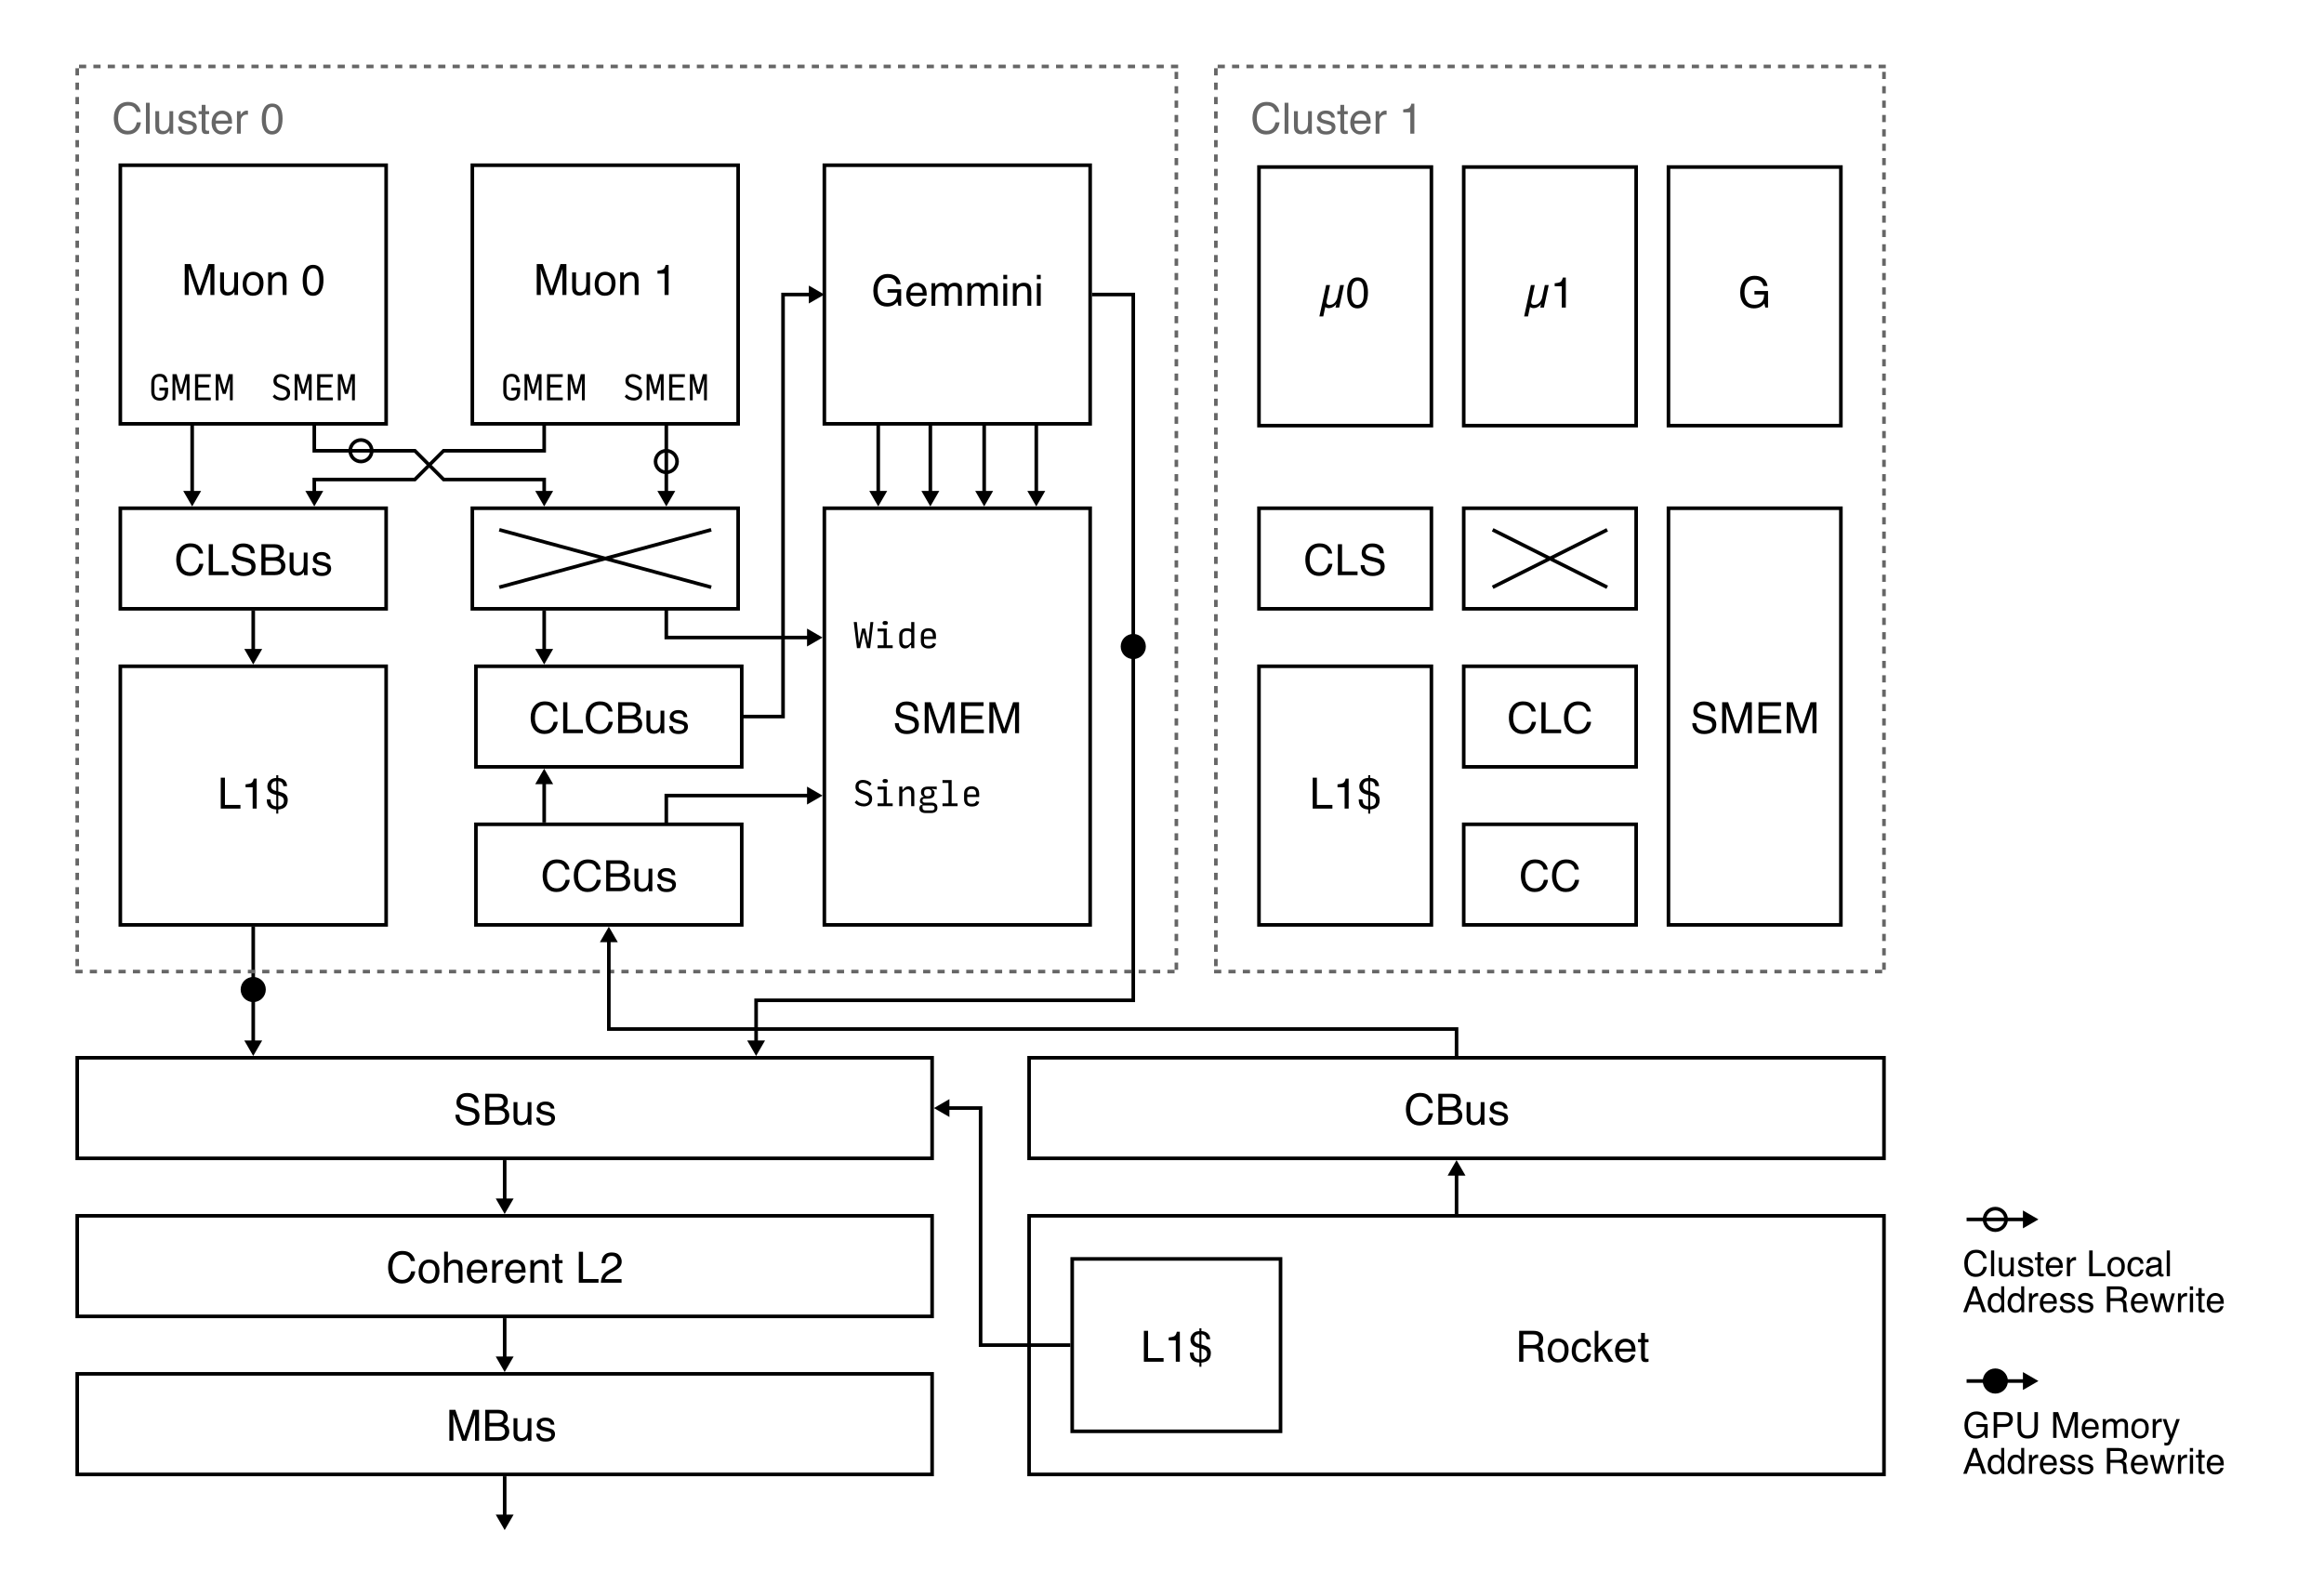 <?xml version="1.0" encoding="UTF-8"?>
<svg xmlns="http://www.w3.org/2000/svg" viewBox="0 0 647 437">
  <defs>
    <style>
      .cls-1 {
        fill: #fff;
      }

      .cls-2 {
        fill: #666;
      }

      .cls-3 {
        fill: none;
      }

      .cls-3, .cls-4 {
        stroke: #000;
        stroke-miterlimit: 10;
      }
    </style>
  </defs>
  <g id="Layer_3" data-name="Layer 3">
    <rect class="cls-1" width="647" height="437"/>
  </g>
  <g id="Layer_1" data-name="Layer 1">
    <rect class="cls-3" x="33.5" y="46" width="74" height="72"/>
    <rect class="cls-3" x="33.5" y="141.5" width="74" height="28"/>
    <rect class="cls-3" x="131.5" y="141.5" width="74" height="28"/>
    <g>
      <path d="M51.425,73.52h1.67l2.475,7.277,2.458-7.277h1.659v8.607h-1.113v-5.08c0-.176.004-.467.012-.873s.012-.842.012-1.307l-2.458,7.26h-1.155l-2.481-7.26v.264c0,.211.006.531.018.963s.018.75.018.953v5.08h-1.113v-8.607Z"/>
      <path d="M62.364,75.852v4.166c0,.32.049.582.148.785.183.375.523.562,1.021.562.715,0,1.202-.328,1.461-.984.141-.352.211-.834.211-1.447v-3.082h1.055v6.275h-.996l.012-.926c-.134.238-.301.439-.5.604-.395.328-.874.492-1.437.492-.878,0-1.476-.299-1.794-.896-.172-.32-.259-.748-.259-1.283v-4.266h1.078Z"/>
      <path d="M72.53,76.478c.555.538.832,1.331.832,2.376,0,1.012-.245,1.847-.733,2.506-.488.66-1.247.99-2.274.99-.857,0-1.538-.292-2.042-.875-.504-.584-.756-1.367-.756-2.352,0-1.053.266-1.893.797-2.518.532-.623,1.245-.936,2.141-.936.803,0,1.482.27,2.037.808ZM71.875,80.648c.257-.529.385-1.117.385-1.766,0-.584-.093-1.061-.278-1.428-.293-.577-.799-.865-1.518-.865-.638,0-1.101.245-1.391.736-.29.492-.435,1.086-.435,1.779,0,.668.145,1.224.435,1.668.29.445.749.668,1.379.668.691,0,1.166-.265,1.422-.793Z"/>
      <path d="M74.657,75.852h1.002v.891c.297-.367.611-.631.943-.791s.701-.24,1.107-.24c.891,0,1.492.311,1.805.932.172.34.258.826.258,1.459v4.025h-1.072v-3.955c0-.383-.057-.691-.17-.926-.188-.391-.527-.586-1.02-.586-.25,0-.455.025-.615.076-.289.086-.543.258-.762.516-.176.207-.29.42-.343.641s-.079.537-.079.947v3.287h-1.055v-6.275Z"/>
      <path d="M89.493,75.078c.375.691.562,1.639.562,2.842,0,1.141-.17,2.084-.51,2.83-.492,1.07-1.297,1.605-2.414,1.605-1.008,0-1.758-.438-2.25-1.312-.41-.73-.615-1.711-.615-2.941,0-.953.123-1.771.369-2.455.461-1.273,1.295-1.91,2.502-1.91,1.086,0,1.871.447,2.355,1.342ZM88.432,80.668c.325-.484.487-1.387.487-2.707,0-.953-.118-1.738-.352-2.354-.235-.615-.691-.922-1.368-.922-.622,0-1.077.291-1.364.875-.288.584-.432,1.445-.432,2.582,0,.855.092,1.543.276,2.062.282.793.763,1.189,1.444,1.189.548,0,.984-.242,1.309-.727Z"/>
    </g>
    <g>
      <path d="M55.544,152.146c.594.574.925,1.227.99,1.957h-1.137c-.126-.555-.379-.994-.757-1.318s-.908-.486-1.591-.486c-.833,0-1.505.297-2.017.895-.512.596-.768,1.51-.768,2.74,0,1.01.231,1.827.693,2.455.462.627,1.152.941,2.069.941.844,0,1.487-.33,1.928-.99.234-.348.409-.805.524-1.371h1.137c-.101.906-.433,1.666-.996,2.279-.676.738-1.587,1.107-2.734,1.107-.989,0-1.819-.303-2.491-.909-.884-.802-1.326-2.038-1.326-3.712,0-1.27.332-2.312.996-3.125.718-.883,1.708-1.324,2.971-1.324,1.077,0,1.913.287,2.508.861Z"/>
      <path d="M58.122,151.52h1.166v7.582h4.318v1.025h-5.484v-8.607Z"/>
      <path d="M65.558,157.35c.026.488.137.885.333,1.189.373.57,1.029.855,1.97.855.421,0,.805-.062,1.151-.188.67-.242,1.005-.676,1.005-1.301,0-.469-.142-.803-.426-1.002-.288-.195-.738-.365-1.351-.51l-1.129-.264c-.738-.172-1.26-.361-1.566-.568-.53-.359-.795-.896-.795-1.611,0-.773.26-1.408.781-1.904.521-.496,1.258-.744,2.212-.744.878,0,1.624.217,2.238.652s.921,1.133.921,2.09h-1.096c-.056-.461-.176-.814-.359-1.061-.341-.449-.919-.674-1.736-.674-.659,0-1.133.145-1.421.434-.289.289-.433.625-.433,1.008,0,.422.17.73.511.926.224.125.729.281,1.516.469l1.169.275c.564.133.999.314,1.306.545.53.402.795.986.795,1.752,0,.953-.338,1.635-1.014,2.045s-1.462.615-2.357.615c-1.044,0-1.861-.273-2.451-.82-.591-.543-.88-1.279-.869-2.209h1.096Z"/>
      <path d="M72.771,151.52h3.722c1.014,0,1.736.301,2.165.902.251.355.377.766.377,1.23,0,.543-.154.988-.463,1.336-.16.184-.391.352-.691.504.441.168.771.357.99.568.387.375.58.893.58,1.553,0,.555-.175,1.057-.525,1.506-.522.672-1.354,1.008-2.494,1.008h-3.661v-8.607ZM76.057,155.158c.497,0,.884-.068,1.16-.205.434-.215.651-.602.651-1.16,0-.562-.231-.941-.693-1.137-.26-.109-.647-.164-1.16-.164h-2.102v2.666h2.144ZM76.451,159.131c.722,0,1.236-.207,1.543-.621.193-.262.29-.578.29-.949,0-.625-.282-1.051-.846-1.277-.3-.121-.696-.182-1.189-.182h-2.336v3.029h2.538Z"/>
      <path d="M81.718,153.852v4.166c0,.32.049.582.148.785.183.375.523.562,1.021.562.715,0,1.202-.328,1.461-.984.141-.352.211-.834.211-1.447v-3.082h1.055v6.275h-.996l.012-.926c-.134.238-.301.439-.5.604-.395.328-.874.492-1.437.492-.878,0-1.476-.299-1.794-.896-.172-.32-.259-.748-.259-1.283v-4.266h1.078Z"/>
      <path d="M87.964,158.158c.032.352.122.621.269.809.271.34.742.51,1.412.51.398,0,.749-.086,1.052-.256s.455-.432.455-.787c0-.27-.121-.475-.363-.615-.155-.086-.46-.186-.917-.299l-.852-.211c-.544-.133-.945-.281-1.203-.445-.46-.285-.691-.68-.691-1.184,0-.594.217-1.074.65-1.441.433-.367,1.016-.551,1.749-.551.958,0,1.649.277,2.072.832.265.352.394.73.386,1.137h-.996c-.02-.237-.106-.453-.258-.647-.248-.275-.678-.413-1.29-.413-.408,0-.717.075-.927.227-.21.152-.315.354-.315.602,0,.273.138.49.414.654.159.098.394.184.704.258l.71.17c.772.184,1.29.361,1.552.533.41.27.615.693.615,1.271,0,.559-.215,1.041-.644,1.447-.429.406-1.083.609-1.961.609-.945,0-1.614-.213-2.008-.637s-.604-.947-.632-1.572h1.014Z"/>
    </g>
    <rect class="cls-3" x="132.5" y="185.5" width="74" height="28"/>
    <rect class="cls-3" x="132.5" y="229.5" width="74" height="28"/>
    <g>
      <path d="M154.213,196.146c.594.574.925,1.227.99,1.957h-1.137c-.126-.555-.379-.994-.757-1.318s-.908-.486-1.591-.486c-.833,0-1.505.297-2.017.895-.512.596-.768,1.51-.768,2.74,0,1.01.231,1.827.693,2.455.462.627,1.152.941,2.069.941.844,0,1.487-.33,1.928-.99.234-.348.409-.805.524-1.371h1.137c-.101.906-.433,1.666-.996,2.279-.676.738-1.587,1.107-2.734,1.107-.989,0-1.819-.303-2.491-.909-.884-.802-1.326-2.038-1.326-3.712,0-1.27.332-2.312.996-3.125.718-.883,1.708-1.324,2.971-1.324,1.077,0,1.913.287,2.508.861Z"/>
      <path d="M156.791,195.52h1.166v7.582h4.318v1.025h-5.484v-8.607Z"/>
      <path d="M169.553,196.146c.594.574.925,1.227.99,1.957h-1.137c-.126-.555-.379-.994-.757-1.318s-.908-.486-1.591-.486c-.833,0-1.505.297-2.017.895-.512.596-.768,1.51-.768,2.74,0,1.01.231,1.827.693,2.455.462.627,1.152.941,2.069.941.844,0,1.487-.33,1.928-.99.234-.348.409-.805.524-1.371h1.137c-.101.906-.433,1.666-.996,2.279-.676.738-1.587,1.107-2.734,1.107-.989,0-1.819-.303-2.491-.909-.884-.802-1.326-2.038-1.326-3.712,0-1.27.332-2.312.996-3.125.718-.883,1.708-1.324,2.971-1.324,1.077,0,1.913.287,2.508.861Z"/>
      <path d="M172.102,195.52h3.722c1.014,0,1.736.301,2.165.902.251.355.377.766.377,1.23,0,.543-.154.988-.463,1.336-.16.184-.391.352-.691.504.441.168.771.357.99.568.387.375.58.893.58,1.553,0,.555-.175,1.057-.525,1.506-.522.672-1.354,1.008-2.494,1.008h-3.661v-8.607ZM175.388,199.158c.497,0,.884-.068,1.16-.205.434-.215.651-.602.651-1.16,0-.562-.231-.941-.693-1.137-.26-.109-.647-.164-1.16-.164h-2.102v2.666h2.144ZM175.782,203.131c.722,0,1.236-.207,1.543-.621.193-.262.29-.578.29-.949,0-.625-.282-1.051-.846-1.277-.3-.121-.696-.182-1.189-.182h-2.336v3.029h2.538Z"/>
      <path d="M181.049,197.852v4.166c0,.32.049.582.148.785.183.375.523.562,1.021.562.715,0,1.202-.328,1.461-.984.141-.352.211-.834.211-1.447v-3.082h1.055v6.275h-.996l.012-.926c-.134.238-.301.439-.5.604-.395.328-.874.492-1.437.492-.878,0-1.476-.299-1.794-.896-.172-.32-.259-.748-.259-1.283v-4.266h1.078Z"/>
      <path d="M187.295,202.158c.032.352.122.621.269.809.271.34.742.51,1.412.51.398,0,.749-.086,1.052-.256s.455-.432.455-.787c0-.27-.121-.475-.363-.615-.155-.086-.46-.186-.917-.299l-.852-.211c-.544-.133-.945-.281-1.203-.445-.46-.285-.691-.68-.691-1.184,0-.594.217-1.074.65-1.441.433-.367,1.016-.551,1.749-.551.958,0,1.649.277,2.072.832.265.352.394.73.386,1.137h-.996c-.02-.237-.106-.453-.258-.647-.248-.275-.678-.413-1.29-.413-.408,0-.717.075-.927.227-.21.152-.315.354-.315.602,0,.273.138.49.414.654.159.098.394.184.704.258l.71.17c.772.184,1.29.361,1.552.533.41.27.615.693.615,1.271,0,.559-.215,1.041-.644,1.447-.429.406-1.083.609-1.961.609-.945,0-1.614-.213-2.008-.637s-.604-.947-.632-1.572h1.014Z"/>
    </g>
    <g>
      <path d="M157.55,240.146c.594.574.925,1.227.99,1.957h-1.137c-.126-.555-.379-.994-.757-1.318s-.908-.486-1.591-.486c-.833,0-1.505.297-2.017.895-.512.596-.768,1.51-.768,2.74,0,1.01.231,1.827.693,2.455.462.627,1.152.941,2.069.941.844,0,1.487-.33,1.928-.99.234-.348.409-.805.524-1.371h1.137c-.101.906-.433,1.666-.996,2.279-.676.738-1.587,1.107-2.734,1.107-.989,0-1.819-.303-2.491-.909-.884-.802-1.326-2.038-1.326-3.712,0-1.27.332-2.312.996-3.125.718-.883,1.708-1.324,2.971-1.324,1.077,0,1.913.287,2.508.861Z"/>
      <path d="M166.216,240.146c.594.574.925,1.227.99,1.957h-1.137c-.126-.555-.379-.994-.757-1.318s-.908-.486-1.591-.486c-.833,0-1.505.297-2.017.895-.512.596-.768,1.51-.768,2.74,0,1.01.231,1.827.693,2.455.462.627,1.152.941,2.069.941.844,0,1.487-.33,1.928-.99.234-.348.409-.805.524-1.371h1.137c-.101.906-.433,1.666-.996,2.279-.676.738-1.587,1.107-2.734,1.107-.989,0-1.819-.303-2.491-.909-.884-.802-1.326-2.038-1.326-3.712,0-1.27.332-2.312.996-3.125.718-.883,1.708-1.324,2.971-1.324,1.077,0,1.913.287,2.508.861Z"/>
      <path d="M168.765,239.52h3.722c1.014,0,1.736.301,2.165.902.251.355.377.766.377,1.23,0,.543-.154.988-.463,1.336-.16.184-.391.352-.691.504.441.168.771.357.99.568.387.375.58.893.58,1.553,0,.555-.175,1.057-.525,1.506-.522.672-1.354,1.008-2.494,1.008h-3.661v-8.607ZM172.051,243.158c.497,0,.884-.068,1.16-.205.434-.215.651-.602.651-1.16,0-.562-.231-.941-.693-1.137-.26-.109-.647-.164-1.16-.164h-2.102v2.666h2.144ZM172.445,247.131c.722,0,1.236-.207,1.543-.621.193-.262.29-.578.29-.949,0-.625-.282-1.051-.846-1.277-.3-.121-.696-.182-1.189-.182h-2.336v3.029h2.538Z"/>
      <path d="M177.712,241.852v4.166c0,.32.049.582.148.785.183.375.523.562,1.021.562.715,0,1.202-.328,1.461-.984.141-.352.211-.834.211-1.447v-3.082h1.055v6.275h-.996l.012-.926c-.134.238-.301.439-.5.604-.395.328-.874.492-1.437.492-.878,0-1.476-.299-1.794-.896-.172-.32-.259-.748-.259-1.283v-4.266h1.078Z"/>
      <path d="M183.958,246.158c.032.352.122.621.269.809.271.34.742.51,1.412.51.398,0,.749-.086,1.052-.256s.455-.432.455-.787c0-.27-.121-.475-.363-.615-.155-.086-.46-.186-.917-.299l-.852-.211c-.544-.133-.945-.281-1.203-.445-.46-.285-.691-.68-.691-1.184,0-.594.217-1.074.65-1.441.433-.367,1.016-.551,1.749-.551.958,0,1.649.277,2.072.832.265.352.394.73.386,1.137h-.996c-.02-.237-.106-.453-.258-.647-.248-.275-.678-.413-1.29-.413-.408,0-.717.075-.927.227-.21.152-.315.354-.315.602,0,.273.138.49.414.654.159.098.394.184.704.258l.71.17c.772.184,1.29.361,1.552.533.41.27.615.693.615,1.271,0,.559-.215,1.041-.644,1.447-.429.406-1.083.609-1.961.609-.945,0-1.614-.213-2.008-.637s-.604-.947-.632-1.572h1.014Z"/>
    </g>
    <rect class="cls-3" x="33.5" y="185.5" width="74" height="72"/>
    <rect class="cls-3" x="298.5" y="350.5" width="58" height="48"/>
    <g>
      <path d="M318.456,370.52h1.166v7.582h4.318v1.025h-5.484v-8.607Z"/>
      <path d="M325.364,373.186v-.809c.762-.074,1.293-.199,1.594-.373s.525-.584.674-1.232h.832v8.355h-1.125v-5.941h-1.975Z"/>
      <path d="M332.082,371.328c.436-.477,1.046-.719,1.831-.727v-.779h.557v.768c.777.055,1.374.283,1.79.686.416.404.634.938.653,1.6h-1.025c-.027-.297-.107-.553-.24-.768-.246-.395-.639-.602-1.178-.621v2.854c.906.254,1.521.492,1.846.715.527.367.791.91.791,1.629,0,1.039-.338,1.777-1.014,2.215-.375.242-.916.402-1.623.48v1.137h-.557v-1.137c-1.137-.074-1.908-.477-2.314-1.207-.223-.395-.334-.928-.334-1.6h1.037c.031.535.116.926.254,1.172.244.441.696.689,1.357.744v-3.193c-.848-.16-1.474-.428-1.878-.803s-.606-.895-.606-1.559c0-.594.218-1.129.653-1.605ZM332.87,373.771c.258.219.605.371,1.043.457v-2.754c-.516.02-.883.176-1.102.469-.218.293-.328.6-.328.92,0,.387.129.689.387.908ZM335.853,377.785c.133-.234.199-.506.199-.814,0-.488-.18-.859-.539-1.113-.207-.148-.555-.289-1.043-.422v3.082c.668-.031,1.129-.275,1.383-.732Z"/>
    </g>
    <g>
      <path d="M44.52,111.545c-.782,0-1.379-.225-1.791-.673s-.618-1.076-.618-1.882v-2.31c0-.836.203-1.477.609-1.922.406-.446.988-.669,1.746-.669.697,0,1.223.187,1.577.56s.553.947.596,1.723l-.882.091c-.042-.575-.164-.983-.364-1.223-.2-.239-.515-.359-.945-.359-.527,0-.902.137-1.123.409s-.332.733-.332,1.382v2.327c0,.631.118,1.081.354,1.351s.63.404,1.182.404c.503,0,.86-.154,1.073-.462.212-.308.318-.826.318-1.557h-1.545v-.791h2.427v.955c0,.849-.196,1.501-.586,1.959-.391.458-.956.687-1.695.687Z"/>
      <path d="M49.983,109.663l-1.182-4.082.019,5.873h-.791v-7.273h1.146l1.245,4.4,1.237-4.4h1.1v7.273h-.791l.018-5.873-1.182,4.082h-.818Z"/>
      <path d="M54.301,111.454v-7.273h4.373v.791h-3.491v2.128h3.073v.791h-3.073v2.772h3.491v.791h-4.373Z"/>
      <path d="M62.019,109.663l-1.182-4.082.019,5.873h-.791v-7.273h1.146l1.245,4.4,1.237-4.4h1.1v7.273h-.791l.018-5.873-1.182,4.082h-.818Z"/>
    </g>
    <g>
      <path d="M78.465,111.518c-.491,0-.955-.083-1.391-.25-.436-.167-.821-.444-1.154-.832l.518-.637c.26.31.562.541.904.696.343.154.732.231,1.168.231.418,0,.754-.105,1.009-.318.254-.212.381-.503.381-.872,0-.34-.11-.602-.332-.787-.221-.185-.662-.389-1.323-.613-.806-.267-1.361-.55-1.664-.85-.303-.301-.455-.714-.455-1.241,0-.612.195-1.082.586-1.409.391-.327.886-.491,1.486-.491.455,0,.891.085,1.309.255.418.17.782.442,1.091.818l-.491.654c-.255-.31-.55-.542-.887-.7-.336-.157-.677-.236-1.022-.236-.364,0-.652.084-.864.25-.212.167-.318.426-.318.777,0,.321.115.574.345.759.23.186.697.393,1.4.623.77.249,1.297.52,1.582.813.285.294.427.702.427,1.223,0,.686-.228,1.213-.682,1.582-.454.37-.997.555-1.627.555Z"/>
      <path d="M83.983,109.663l-1.182-4.082.019,5.873h-.791v-7.273h1.146l1.245,4.4,1.237-4.4h1.1v7.273h-.791l.018-5.873-1.182,4.082h-.818Z"/>
      <path d="M88.301,111.454v-7.273h4.373v.791h-3.491v2.128h3.073v.791h-3.073v2.772h3.491v.791h-4.373Z"/>
      <path d="M96.019,109.663l-1.182-4.082.019,5.873h-.791v-7.273h1.146l1.245,4.4,1.237-4.4h1.1v7.273h-.791l.018-5.873-1.182,4.082h-.818Z"/>
    </g>
    <rect class="cls-3" x="131.5" y="46" width="74" height="72"/>
    <rect class="cls-3" x="229.5" y="46" width="74" height="72"/>
    <g>
      <path d="M149.425,73.52h1.67l2.475,7.277,2.458-7.277h1.659v8.607h-1.113v-5.08c0-.176.004-.467.012-.873s.012-.842.012-1.307l-2.458,7.26h-1.155l-2.481-7.26v.264c0,.211.006.531.018.963s.018.75.018.953v5.08h-1.113v-8.607Z"/>
      <path d="M160.364,75.852v4.166c0,.32.049.582.148.785.183.375.523.562,1.021.562.715,0,1.202-.328,1.461-.984.141-.352.211-.834.211-1.447v-3.082h1.055v6.275h-.996l.012-.926c-.134.238-.301.439-.5.604-.395.328-.874.492-1.437.492-.878,0-1.476-.299-1.794-.896-.172-.32-.259-.748-.259-1.283v-4.266h1.078Z"/>
      <path d="M170.53,76.478c.555.538.832,1.331.832,2.376,0,1.012-.245,1.847-.733,2.506-.488.66-1.247.99-2.274.99-.857,0-1.538-.292-2.042-.875-.504-.584-.756-1.367-.756-2.352,0-1.053.266-1.893.797-2.518.532-.623,1.245-.936,2.141-.936.803,0,1.482.27,2.037.808ZM169.875,80.648c.257-.529.385-1.117.385-1.766,0-.584-.093-1.061-.278-1.428-.293-.577-.799-.865-1.518-.865-.638,0-1.101.245-1.391.736-.29.492-.435,1.086-.435,1.779,0,.668.145,1.224.435,1.668.29.445.749.668,1.379.668.691,0,1.166-.265,1.422-.793Z"/>
      <path d="M172.657,75.852h1.002v.891c.297-.367.611-.631.943-.791s.701-.24,1.107-.24c.891,0,1.492.311,1.805.932.172.34.258.826.258,1.459v4.025h-1.072v-3.955c0-.383-.057-.691-.17-.926-.188-.391-.527-.586-1.02-.586-.25,0-.455.025-.615.076-.289.086-.543.258-.762.516-.176.207-.29.42-.343.641s-.079.537-.079.947v3.287h-1.055v-6.275Z"/>
      <path d="M183.04,76.186v-.809c.762-.074,1.293-.199,1.594-.373s.525-.584.674-1.232h.832v8.355h-1.125v-5.941h-1.975Z"/>
    </g>
    <g>
      <path d="M249.193,76.766c.843.449,1.359,1.236,1.548,2.361h-1.154c-.138-.629-.423-1.088-.855-1.375s-.978-.43-1.635-.43c-.78,0-1.438.299-1.971.896s-.8,1.488-.8,2.672c0,1.023.22,1.855.66,2.498.44.643,1.158.965,2.153.965.762,0,1.393-.227,1.892-.678s.755-1.18.767-2.188h-2.695v-.967h3.779v4.605h-.75l-.281-1.107c-.388.434-.732.734-1.032.902-.503.289-1.143.434-1.919.434-1.003,0-1.866-.33-2.588-.99-.788-.828-1.182-1.965-1.182-3.41s.385-2.588,1.155-3.439c.731-.812,1.679-1.219,2.841-1.219.797,0,1.486.156,2.067.469Z"/>
      <path d="M256.533,79.023c.416.209.732.48.949.812.21.316.35.686.419,1.107.062.289.093.75.093,1.383h-4.564c.02.639.168,1.15.448,1.536.279.386.711.579,1.296.579.546,0,.982-.184,1.308-.548.182-.212.311-.457.387-.735h1.037c-.027.23-.118.486-.272.77s-.327.516-.517.695c-.318.312-.711.523-1.18.633-.252.062-.537.094-.855.094-.776,0-1.434-.285-1.974-.854-.54-.568-.81-1.363-.81-2.387,0-1.008.271-1.826.815-2.455.543-.629,1.254-.943,2.131-.943.442,0,.872.104,1.287.312ZM256.911,81.488c-.042-.457-.142-.822-.296-1.096-.287-.508-.765-.762-1.435-.762-.48,0-.883.174-1.208.523s-.498.795-.517,1.334h3.457Z"/>
      <path d="M259.331,78.852h1.043v.891c.25-.309.477-.533.68-.674.348-.238.742-.357,1.184-.357.5,0,.902.123,1.207.369.172.141.328.348.469.621.234-.336.51-.586.826-.748s.672-.242,1.066-.242c.844,0,1.418.305,1.723.914.164.328.246.77.246,1.324v4.178h-1.096v-4.359c0-.418-.104-.705-.313-.861s-.464-.234-.765-.234c-.414,0-.771.139-1.069.416s-.448.74-.448,1.389v3.65h-1.072v-4.096c0-.426-.051-.736-.152-.932-.16-.293-.459-.439-.896-.439-.398,0-.761.154-1.087.463s-.489.867-.489,1.676v3.328h-1.055v-6.275Z"/>
      <path d="M269.327,78.852h1.043v.891c.25-.309.477-.533.68-.674.348-.238.742-.357,1.184-.357.5,0,.902.123,1.207.369.172.141.328.348.469.621.234-.336.51-.586.826-.748s.672-.242,1.066-.242c.844,0,1.418.305,1.723.914.164.328.246.77.246,1.324v4.178h-1.096v-4.359c0-.418-.104-.705-.313-.861s-.464-.234-.765-.234c-.414,0-.771.139-1.069.416s-.448.74-.448,1.389v3.65h-1.072v-4.096c0-.426-.051-.736-.152-.932-.16-.293-.459-.439-.896-.439-.398,0-.761.154-1.087.463s-.489.867-.489,1.676v3.328h-1.055v-6.275Z"/>
      <path d="M279.323,76.52h1.072v1.195h-1.072v-1.195ZM279.323,78.881h1.072v6.246h-1.072v-6.246Z"/>
      <path d="M281.989,78.852h1.002v.891c.297-.367.611-.631.943-.791s.701-.24,1.107-.24c.891,0,1.492.311,1.805.932.172.34.258.826.258,1.459v4.025h-1.072v-3.955c0-.383-.057-.691-.17-.926-.188-.391-.527-.586-1.02-.586-.25,0-.455.025-.615.076-.289.086-.543.258-.762.516-.176.207-.29.42-.343.641s-.079.537-.079.947v3.287h-1.055v-6.275Z"/>
      <path d="M288.663,76.52h1.072v1.195h-1.072v-1.195ZM288.663,78.881h1.072v6.246h-1.072v-6.246Z"/>
    </g>
    <rect class="cls-3" x="350.5" y="46.5" width="48" height="72"/>
    <g>
      <path d="M370.285,79.363l-.953,4.434c-.016.066-.026.123-.032.172s-.009.104-.009.162c0,.189.037.339.11.449.135.201.391.303.766.303.561,0,1.036-.209,1.424-.625s.643-.904.763-1.463l.733-3.432h1.073l-1.333,6.264h-1.013l.244-1.052c-.085.171-.266.376-.544.613-.475.401-1.002.603-1.581.603-.182,0-.367-.033-.556-.1-.189-.066-.328-.143-.417-.229l-.563,2.637h-1.079l1.887-8.736h1.08Z"/>
      <path d="M380.274,78.578c.375.691.562,1.639.562,2.842,0,1.141-.17,2.084-.51,2.83-.492,1.07-1.297,1.605-2.414,1.605-1.008,0-1.758-.438-2.25-1.312-.41-.73-.615-1.711-.615-2.941,0-.953.123-1.771.369-2.455.461-1.273,1.295-1.91,2.502-1.91,1.086,0,1.871.447,2.355,1.342ZM379.213,84.168c.325-.484.487-1.387.487-2.707,0-.953-.118-1.738-.352-2.354-.235-.615-.691-.922-1.368-.922-.622,0-1.077.291-1.364.875-.288.584-.432,1.445-.432,2.582,0,.855.092,1.543.276,2.062.282.793.763,1.189,1.444,1.189.548,0,.984-.242,1.309-.727Z"/>
    </g>
    <rect class="cls-3" x="407.5" y="46.5" width="48" height="72"/>
    <g>
      <path d="M427.285,79.363l-.953,4.434c-.016.066-.026.123-.032.172s-.009.104-.009.162c0,.189.037.339.11.449.135.201.391.303.766.303.561,0,1.036-.209,1.424-.625s.643-.904.763-1.463l.733-3.432h1.073l-1.333,6.264h-1.013l.244-1.052c-.085.171-.266.376-.544.613-.475.401-1.002.603-1.581.603-.182,0-.367-.033-.556-.1-.189-.066-.328-.143-.417-.229l-.563,2.637h-1.079l1.887-8.736h1.08Z"/>
      <path d="M432.821,79.686v-.809c.762-.074,1.293-.199,1.594-.373s.525-.584.674-1.232h.832v8.355h-1.125v-5.941h-1.975Z"/>
    </g>
    <rect class="cls-3" x="464.5" y="46.5" width="48" height="72"/>
    <path d="M490.529,77.266c.844.449,1.359,1.236,1.548,2.361h-1.154c-.138-.629-.423-1.088-.854-1.375-.433-.287-.978-.43-1.636-.43-.78,0-1.438.299-1.971.896-.534.598-.801,1.488-.801,2.672,0,1.023.221,1.855.66,2.498.44.643,1.158.965,2.153.965.762,0,1.393-.227,1.893-.678.499-.451.755-1.18.767-2.188h-2.695v-.967h3.779v4.605h-.75l-.281-1.107c-.388.434-.731.734-1.031.902-.504.289-1.144.434-1.92.434-1.003,0-1.865-.33-2.588-.99-.787-.828-1.182-1.965-1.182-3.41s.385-2.588,1.155-3.439c.731-.812,1.679-1.219,2.841-1.219.797,0,1.486.156,2.067.469Z"/>
    <rect class="cls-3" x="229.5" y="141.5" width="74" height="116"/>
    <g>
      <path d="M250.229,201.35c.026.488.137.885.333,1.189.373.57,1.029.855,1.97.855.421,0,.805-.062,1.151-.188.67-.242,1.005-.676,1.005-1.301,0-.469-.142-.803-.426-1.002-.288-.195-.738-.365-1.351-.51l-1.129-.264c-.738-.172-1.26-.361-1.566-.568-.53-.359-.795-.896-.795-1.611,0-.773.26-1.408.781-1.904.521-.496,1.258-.744,2.212-.744.878,0,1.624.217,2.238.652s.921,1.133.921,2.09h-1.096c-.056-.461-.176-.814-.359-1.061-.341-.449-.919-.674-1.736-.674-.659,0-1.133.145-1.421.434-.289.289-.433.625-.433,1.008,0,.422.17.73.511.926.224.125.729.281,1.516.469l1.169.275c.564.133.999.314,1.306.545.53.402.795.986.795,1.752,0,.953-.338,1.635-1.014,2.045s-1.462.615-2.357.615c-1.044,0-1.861-.273-2.451-.82-.591-.543-.88-1.279-.869-2.209h1.096Z"/>
      <path d="M257.441,195.52h1.67l2.475,7.277,2.458-7.277h1.659v8.607h-1.113v-5.08c0-.176.004-.467.012-.873s.012-.842.012-1.307l-2.458,7.26h-1.155l-2.481-7.26v.264c0,.211.006.531.018.963s.018.75.018.953v5.08h-1.113v-8.607Z"/>
      <path d="M267.578,195.52h6.246v1.055h-5.109v2.613h4.723v.996h-4.723v2.918h5.197v1.025h-6.334v-8.607Z"/>
      <path d="M275.441,195.52h1.67l2.475,7.277,2.458-7.277h1.659v8.607h-1.113v-5.08c0-.176.004-.467.012-.873s.012-.842.012-1.307l-2.458,7.26h-1.155l-2.481-7.26v.264c0,.211.006.531.018.963s.018.75.018.953v5.08h-1.113v-8.607Z"/>
    </g>
    <g>
      <path d="M142.52,111.545c-.782,0-1.379-.225-1.791-.673s-.618-1.076-.618-1.882v-2.31c0-.836.203-1.477.609-1.922.406-.446.988-.669,1.746-.669.697,0,1.223.187,1.577.56s.553.947.596,1.723l-.882.091c-.042-.575-.164-.983-.364-1.223-.2-.239-.515-.359-.945-.359-.527,0-.902.137-1.123.409s-.332.733-.332,1.382v2.327c0,.631.118,1.081.354,1.351s.63.404,1.182.404c.503,0,.86-.154,1.073-.462.212-.308.318-.826.318-1.557h-1.545v-.791h2.427v.955c0,.849-.196,1.501-.586,1.959-.391.458-.956.687-1.695.687Z"/>
      <path d="M147.983,109.663l-1.182-4.082.019,5.873h-.791v-7.273h1.146l1.245,4.4,1.237-4.4h1.1v7.273h-.791l.018-5.873-1.182,4.082h-.818Z"/>
      <path d="M152.301,111.454v-7.273h4.373v.791h-3.491v2.128h3.073v.791h-3.073v2.772h3.491v.791h-4.373Z"/>
      <path d="M160.019,109.663l-1.182-4.082.019,5.873h-.791v-7.273h1.146l1.245,4.4,1.237-4.4h1.1v7.273h-.791l.018-5.873-1.182,4.082h-.818Z"/>
    </g>
    <g>
      <path d="M176.465,111.518c-.491,0-.955-.083-1.391-.25-.436-.167-.821-.444-1.154-.832l.518-.637c.26.31.562.541.904.696.343.154.732.231,1.168.231.418,0,.754-.105,1.009-.318.254-.212.381-.503.381-.872,0-.34-.11-.602-.332-.787-.221-.185-.662-.389-1.323-.613-.806-.267-1.361-.55-1.664-.85-.303-.301-.455-.714-.455-1.241,0-.612.195-1.082.586-1.409.391-.327.886-.491,1.486-.491.455,0,.891.085,1.309.255.418.17.782.442,1.091.818l-.491.654c-.255-.31-.55-.542-.887-.7-.336-.157-.677-.236-1.022-.236-.364,0-.652.084-.864.25-.212.167-.318.426-.318.777,0,.321.115.574.345.759.23.186.697.393,1.4.623.77.249,1.297.52,1.582.813.285.294.427.702.427,1.223,0,.686-.228,1.213-.682,1.582-.454.37-.997.555-1.627.555Z"/>
      <path d="M181.983,109.663l-1.182-4.082.019,5.873h-.791v-7.273h1.146l1.245,4.4,1.237-4.4h1.1v7.273h-.791l.018-5.873-1.182,4.082h-.818Z"/>
      <path d="M186.301,111.454v-7.273h4.373v.791h-3.491v2.128h3.073v.791h-3.073v2.772h3.491v.791h-4.373Z"/>
      <path d="M194.019,109.663l-1.182-4.082.019,5.873h-.791v-7.273h1.146l1.245,4.4,1.237-4.4h1.1v7.273h-.791l.018-5.873-1.182,4.082h-.818Z"/>
    </g>
    <g>
      <path d="M241.374,180.454l-.963-4.364-.955,4.364h-.873l-.9-7.273h.864l.582,5.919.855-4.101h.891l.854,4.101.591-5.919h.818l-.9,7.273h-.864Z"/>
      <path d="M244.328,180.454v-.791h1.664v-3.873h-1.664v-.791h2.545v4.664h1.654v.791h-4.2ZM246.437,173.99c-.218,0-.394-.036-.527-.109-.133-.072-.2-.206-.2-.399v-.063c0-.2.066-.338.2-.414s.309-.113.527-.113.394.037.527.113.2.214.2.414v.063c0,.193-.068.327-.205.399-.136.073-.311.109-.523.109Z"/>
      <path d="M253.419,179.608c-.133.297-.329.527-.586.69-.258.164-.55.246-.877.246-.509,0-.904-.179-1.186-.536-.282-.358-.423-.854-.423-1.491v-1.591c0-.637.188-1.132.563-1.486s.903-.532,1.582-.532c.194,0,.392.022.595.068s.398.107.586.187v-1.982h.873v7.273h-.873v-.846h-.254ZM252.201,179.708c.279,0,.538-.075.777-.227.239-.151.471-.382.695-.691v-2.754c-.17-.122-.35-.211-.541-.269s-.396-.087-.613-.087c-.443,0-.77.104-.982.31-.212.206-.318.524-.318.954v1.592c0,.399.082.695.246.886.164.191.409.286.736.286Z"/>
      <path d="M260.591,179.263c-.151.449-.383.774-.695.978s-.786.305-1.423.305c-.661,0-1.177-.17-1.55-.509-.373-.34-.559-.84-.559-1.5v-1.592c0-.679.195-1.188.586-1.526.391-.34.898-.51,1.522-.51.63,0,1.137.173,1.518.519.382.346.573.876.573,1.591v.882h-3.327v.637c0,.448.102.77.305.963.203.194.514.291.932.291.394,0,.68-.062.859-.187.179-.124.316-.322.414-.595l.845.254ZM257.237,176.954v.272h2.455v-.19c0-.479-.103-.828-.309-1.046s-.512-.327-.918-.327-.712.106-.918.318-.309.536-.309.973Z"/>
    </g>
    <g>
      <path d="M240.501,224.518c-.491,0-.955-.083-1.391-.25-.436-.166-.821-.443-1.154-.832l.518-.637c.26.311.562.541.904.696.343.154.732.231,1.168.231.418,0,.754-.105,1.009-.318.254-.211.381-.502.381-.872,0-.339-.11-.602-.332-.786-.221-.186-.662-.39-1.323-.614-.806-.267-1.361-.55-1.664-.85-.303-.3-.455-.714-.455-1.241,0-.611.195-1.082.586-1.409.391-.327.886-.491,1.486-.491.455,0,.891.086,1.309.255.418.17.782.442,1.091.818l-.491.654c-.255-.31-.55-.542-.887-.7-.336-.157-.677-.236-1.022-.236-.364,0-.652.084-.864.25-.212.167-.318.426-.318.777,0,.322.115.574.345.76.23.185.697.393,1.4.623.77.248,1.297.52,1.582.812.285.295.427.702.427,1.223,0,.686-.228,1.213-.682,1.582-.454.37-.997.555-1.627.555Z"/>
      <path d="M244.328,224.454v-.791h1.664v-3.872h-1.664v-.791h2.545v4.663h1.654v.791h-4.2ZM246.437,217.99c-.218,0-.394-.036-.527-.109-.133-.072-.2-.205-.2-.399v-.063c0-.2.066-.338.2-.414s.309-.113.527-.113.394.037.527.113.2.214.2.414v.063c0,.194-.068.327-.205.399-.136.073-.311.109-.523.109Z"/>
      <path d="M250.346,224.454v-5.454h.873v.846h.254c.133-.291.332-.521.596-.688.264-.166.559-.25.886-.25.491,0,.879.162,1.164.486.285.324.427.769.427,1.332v3.728h-.873v-3.555c0-.382-.083-.669-.25-.863s-.404-.291-.713-.291c-.255,0-.509.077-.764.231-.255.154-.497.381-.728.678v3.8h-.873Z"/>
      <path d="M260.973,224.899c0,.491-.165.858-.495,1.101-.331.242-.738.363-1.223.363h-1.563c-.509,0-.926-.107-1.25-.323s-.486-.554-.486-1.016c0-.292.073-.523.218-.696.146-.174.352-.271.618-.297v-.19c-.194-.036-.354-.124-.482-.263s-.191-.352-.191-.641c0-.26.077-.491.232-.695.154-.205.408-.323.759-.354v-.172c-.267-.097-.45-.246-.55-.446s-.15-.39-.15-.565v-.256c0-.419.164-.766.491-1.039.328-.273.791-.41,1.391-.41h2.491v.809l-1.3-.219v.174c.218.066.386.193.504.381.118.188.177.377.177.564v.245c0,.418-.151.757-.455,1.014-.303.258-.782.386-1.436.386h-.991c-.151,0-.267.041-.345.123-.079.082-.118.223-.118.423,0,.188.054.329.164.423.109.094.27.141.482.141h1.873c.473,0,.864.112,1.173.336.309.225.463.592.463,1.101ZM257.673,225.645h1.682c.242,0,.441-.053.596-.158.154-.106.231-.29.231-.551,0-.242-.068-.416-.204-.522-.137-.106-.317-.159-.541-.159h-2.609v.627c0,.255.071.445.214.573.142.128.353.19.632.19ZM258.3,221.682c.333,0,.586-.067.759-.201s.259-.35.259-.648v-.283c0-.292-.086-.504-.259-.635s-.426-.196-.759-.196-.586.065-.759.196-.259.343-.259.635v.283c0,.299.086.515.259.648s.426.201.759.201Z"/>
      <path d="M262.391,224.454v-.791h1.664v-5.69h-1.664v-.791h2.546v6.481h1.654v.791h-4.2Z"/>
      <path d="M272.627,223.264c-.151.448-.383.773-.695.977s-.786.305-1.423.305c-.661,0-1.177-.17-1.55-.509-.373-.339-.559-.839-.559-1.5v-1.591c0-.68.195-1.188.586-1.527.391-.34.898-.51,1.522-.51.63,0,1.137.174,1.518.519.382.346.573.876.573,1.591v.882h-3.327v.637c0,.448.102.77.305.964.203.193.514.291.932.291.394,0,.68-.062.859-.188.179-.123.316-.322.414-.595l.845.255ZM269.273,220.954v.272h2.455v-.19c0-.479-.103-.827-.309-1.046-.206-.218-.512-.327-.918-.327s-.712.106-.918.318-.309.536-.309.973Z"/>
    </g>
    <line class="cls-3" x1="139" y1="147.5" x2="198" y2="163.5"/>
    <line class="cls-3" x1="198" y1="147.5" x2="139" y2="163.5"/>
    <g>
      <path d="M127.888,310.35c.026.488.137.885.333,1.189.373.57,1.029.855,1.97.855.421,0,.805-.062,1.151-.188.67-.242,1.005-.676,1.005-1.301,0-.469-.142-.803-.426-1.002-.288-.195-.738-.365-1.351-.51l-1.129-.264c-.738-.172-1.26-.361-1.566-.568-.53-.359-.795-.896-.795-1.611,0-.773.26-1.408.781-1.904.521-.496,1.258-.744,2.212-.744.878,0,1.624.217,2.238.652s.921,1.133.921,2.09h-1.096c-.056-.461-.176-.814-.359-1.061-.341-.449-.919-.674-1.736-.674-.659,0-1.133.145-1.421.434-.289.289-.433.625-.433,1.008,0,.422.17.73.511.926.224.125.729.281,1.516.469l1.169.275c.564.133.999.314,1.306.545.53.402.795.986.795,1.752,0,.953-.338,1.635-1.014,2.045s-1.462.615-2.357.615c-1.044,0-1.861-.273-2.451-.82-.591-.543-.88-1.279-.869-2.209h1.096Z"/>
      <path d="M135.101,304.52h3.722c1.014,0,1.736.301,2.165.902.251.355.377.766.377,1.23,0,.543-.154.988-.463,1.336-.16.184-.391.352-.691.504.441.168.771.357.99.568.387.375.58.893.58,1.553,0,.555-.175,1.057-.525,1.506-.522.672-1.354,1.008-2.494,1.008h-3.661v-8.607ZM138.387,308.158c.497,0,.884-.068,1.16-.205.434-.215.651-.602.651-1.16,0-.562-.231-.941-.693-1.137-.26-.109-.647-.164-1.16-.164h-2.102v2.666h2.144ZM138.781,312.131c.722,0,1.236-.207,1.543-.621.193-.262.29-.578.29-.949,0-.625-.282-1.051-.846-1.277-.3-.121-.696-.182-1.189-.182h-2.336v3.029h2.538Z"/>
      <path d="M144.048,306.852v4.166c0,.32.049.582.148.785.183.375.523.562,1.021.562.715,0,1.202-.328,1.461-.984.141-.352.211-.834.211-1.447v-3.082h1.055v6.275h-.996l.012-.926c-.134.238-.301.439-.5.604-.395.328-.874.492-1.437.492-.878,0-1.476-.299-1.794-.896-.172-.32-.259-.748-.259-1.283v-4.266h1.078Z"/>
      <path d="M150.294,311.158c.032.352.122.621.269.809.271.34.742.51,1.412.51.398,0,.749-.086,1.052-.256s.455-.432.455-.787c0-.27-.121-.475-.363-.615-.155-.086-.46-.186-.917-.299l-.852-.211c-.544-.133-.945-.281-1.203-.445-.46-.285-.691-.68-.691-1.184,0-.594.217-1.074.65-1.441.433-.367,1.016-.551,1.749-.551.958,0,1.649.277,2.072.832.265.352.394.73.386,1.137h-.996c-.02-.237-.106-.453-.258-.647-.248-.275-.678-.413-1.29-.413-.408,0-.717.075-.927.227-.21.152-.315.354-.315.602,0,.273.138.49.414.654.159.098.394.184.704.258l.71.17c.772.184,1.29.361,1.552.533.41.27.615.693.615,1.271,0,.559-.215,1.041-.644,1.447-.429.406-1.083.609-1.961.609-.945,0-1.614-.213-2.008-.637s-.604-.947-.632-1.572h1.014Z"/>
    </g>
    <rect class="cls-3" x="21.5" y="294.5" width="238" height="28"/>
    <g>
      <path d="M114.531,349.146c.594.574.925,1.227.99,1.957h-1.137c-.126-.555-.379-.994-.757-1.318s-.908-.486-1.591-.486c-.833,0-1.505.297-2.017.895-.512.596-.768,1.51-.768,2.74,0,1.01.231,1.827.693,2.455.462.627,1.152.941,2.069.941.844,0,1.487-.33,1.928-.99.234-.348.409-.805.524-1.371h1.137c-.101.906-.433,1.666-.996,2.279-.676.738-1.587,1.107-2.734,1.107-.989,0-1.819-.303-2.491-.909-.884-.802-1.326-2.038-1.326-3.712,0-1.27.332-2.312.996-3.125.718-.883,1.708-1.324,2.971-1.324,1.077,0,1.913.287,2.508.861Z"/>
      <path d="M121.516,351.478c.555.538.832,1.331.832,2.376,0,1.012-.245,1.847-.733,2.506-.488.66-1.247.99-2.274.99-.857,0-1.538-.292-2.042-.875-.504-.584-.756-1.367-.756-2.352,0-1.053.266-1.893.797-2.518.532-.623,1.245-.936,2.141-.936.803,0,1.482.27,2.037.808ZM120.861,355.648c.257-.529.385-1.117.385-1.766,0-.584-.093-1.061-.278-1.428-.293-.577-.799-.865-1.518-.865-.638,0-1.101.245-1.391.736-.29.492-.435,1.086-.435,1.779,0,.668.145,1.224.435,1.668.29.445.749.668,1.379.668.691,0,1.166-.265,1.422-.793Z"/>
      <path d="M123.643,348.49h1.055v3.211c.25-.316.475-.539.674-.668.34-.223.764-.334,1.271-.334.91,0,1.527.318,1.852.955.176.348.264.83.264,1.447v4.025h-1.084v-3.955c0-.461-.059-.799-.176-1.014-.191-.344-.551-.516-1.078-.516-.438,0-.834.15-1.189.451s-.533.869-.533,1.705v3.328h-1.055v-8.637Z"/>
      <path d="M134.192,351.023c.416.209.732.48.949.812.21.316.35.686.419,1.107.062.289.093.75.093,1.383h-4.564c.02.639.168,1.15.448,1.536.279.386.711.579,1.296.579.546,0,.982-.184,1.308-.548.182-.212.311-.457.387-.735h1.037c-.027.23-.118.486-.272.77s-.327.516-.517.695c-.318.312-.711.523-1.18.633-.252.062-.537.094-.855.094-.776,0-1.434-.285-1.974-.854-.54-.568-.81-1.363-.81-2.387,0-1.008.271-1.826.815-2.455.543-.629,1.254-.943,2.131-.943.442,0,.872.104,1.287.312ZM134.57,353.488c-.042-.457-.142-.822-.296-1.096-.287-.508-.765-.762-1.435-.762-.48,0-.883.174-1.208.523s-.498.795-.517,1.334h3.457Z"/>
      <path d="M137.02,350.852h1.002v1.084c.082-.211.283-.469.604-.771s.689-.453,1.107-.453c.02,0,.053.002.1.006s.127.012.24.023v1.113c-.062-.012-.12-.02-.173-.023s-.11-.006-.173-.006c-.531,0-.939.17-1.225.512s-.428.736-.428,1.182v3.609h-1.055v-6.275Z"/>
      <path d="M144.862,351.023c.416.209.732.48.949.812.21.316.35.686.419,1.107.062.289.093.75.093,1.383h-4.564c.02.639.168,1.15.448,1.536.279.386.711.579,1.296.579.546,0,.982-.184,1.308-.548.182-.212.311-.457.387-.735h1.037c-.027.23-.118.486-.272.77s-.327.516-.517.695c-.318.312-.711.523-1.18.633-.252.062-.537.094-.855.094-.776,0-1.434-.285-1.974-.854-.54-.568-.81-1.363-.81-2.387,0-1.008.271-1.826.815-2.455.543-.629,1.254-.943,2.131-.943.442,0,.872.104,1.287.312ZM145.24,353.488c-.042-.457-.142-.822-.296-1.096-.287-.508-.765-.762-1.435-.762-.48,0-.883.174-1.208.523s-.498.795-.517,1.334h3.457Z"/>
      <path d="M147.66,350.852h1.002v.891c.297-.367.611-.631.943-.791s.701-.24,1.107-.24c.891,0,1.492.311,1.805.932.172.34.258.826.258,1.459v4.025h-1.072v-3.955c0-.383-.057-.691-.17-.926-.188-.391-.527-.586-1.02-.586-.25,0-.455.025-.615.076-.289.086-.543.258-.762.516-.176.207-.29.42-.343.641s-.079.537-.079.947v3.287h-1.055v-6.275Z"/>
      <path d="M154.545,349.1h1.066v1.752h1.002v.861h-1.002v4.096c0,.219.074.365.223.439.082.043.219.064.41.064.051,0,.105-.002.164-.004.059-.003.127-.01.205-.02v.838c-.121.035-.247.061-.378.076s-.272.023-.425.023c-.492,0-.826-.127-1.002-.379s-.264-.578-.264-.98v-4.154h-.85v-.861h.85v-1.752Z"/>
      <path d="M161.143,348.52h1.166v7.582h4.318v1.025h-5.484v-8.607Z"/>
      <path d="M167.726,355.24c.26-.535.767-1.021,1.521-1.459l1.125-.65c.504-.293.857-.543,1.061-.751.32-.325.48-.696.48-1.116,0-.488-.146-.877-.439-1.164-.293-.288-.684-.432-1.172-.432-.723,0-1.223.273-1.5.822-.148.294-.23.701-.246,1.223h-1.072c.012-.73.146-1.326.404-1.787.457-.812,1.264-1.219,2.42-1.219.961,0,1.663.26,2.106.779s.665,1.098.665,1.734c0,.672-.236,1.246-.709,1.723-.273.277-.764.613-1.471,1.008l-.803.445c-.383.211-.684.412-.902.604-.391.34-.637.717-.738,1.131h4.582v.996h-5.76c.039-.723.188-1.352.448-1.887Z"/>
    </g>
    <rect class="cls-3" x="21.5" y="338.5" width="238" height="28"/>
    <g>
      <path d="M125.101,392.52h1.67l2.475,7.277,2.458-7.277h1.659v8.607h-1.113v-5.08c0-.176.004-.467.012-.873s.012-.842.012-1.307l-2.458,7.26h-1.155l-2.481-7.26v.264c0,.211.006.531.018.963s.018.75.018.953v5.08h-1.113v-8.607Z"/>
      <path d="M135.097,392.52h3.722c1.014,0,1.736.301,2.165.902.251.355.377.766.377,1.23,0,.543-.154.988-.463,1.336-.16.184-.391.352-.691.504.441.168.771.357.99.568.387.375.58.893.58,1.553,0,.555-.175,1.057-.525,1.506-.522.672-1.354,1.008-2.494,1.008h-3.661v-8.607ZM138.383,396.158c.497,0,.884-.068,1.16-.205.434-.215.651-.602.651-1.16,0-.562-.231-.941-.693-1.137-.26-.109-.647-.164-1.16-.164h-2.102v2.666h2.144ZM138.777,400.131c.722,0,1.236-.207,1.543-.621.193-.262.29-.578.29-.949,0-.625-.282-1.051-.846-1.277-.3-.121-.696-.182-1.189-.182h-2.336v3.029h2.538Z"/>
      <path d="M144.044,394.852v4.166c0,.32.049.582.148.785.183.375.523.562,1.021.562.715,0,1.202-.328,1.461-.984.141-.352.211-.834.211-1.447v-3.082h1.055v6.275h-.996l.012-.926c-.134.238-.301.439-.5.604-.395.328-.874.492-1.437.492-.878,0-1.476-.299-1.794-.896-.172-.32-.259-.748-.259-1.283v-4.266h1.078Z"/>
      <path d="M150.29,399.158c.032.352.122.621.269.809.271.34.742.51,1.412.51.398,0,.749-.086,1.052-.256s.455-.432.455-.787c0-.27-.121-.475-.363-.615-.155-.086-.46-.186-.917-.299l-.852-.211c-.544-.133-.945-.281-1.203-.445-.46-.285-.691-.68-.691-1.184,0-.594.217-1.074.65-1.441.433-.367,1.016-.551,1.749-.551.958,0,1.649.277,2.072.832.265.352.394.73.386,1.137h-.996c-.02-.237-.106-.453-.258-.647-.248-.275-.678-.413-1.29-.413-.408,0-.717.075-.927.227-.21.152-.315.354-.315.602,0,.273.138.49.414.654.159.098.394.184.704.258l.71.17c.772.184,1.29.361,1.552.533.41.27.615.693.615,1.271,0,.559-.215,1.041-.644,1.447-.429.406-1.083.609-1.961.609-.945,0-1.614-.213-2.008-.637s-.604-.947-.632-1.572h1.014Z"/>
    </g>
    <rect class="cls-3" x="21.5" y="382.5" width="238" height="28"/>
    <g>
      <path d="M397.883,305.146c.594.574.925,1.227.99,1.957h-1.137c-.126-.555-.379-.994-.757-1.318s-.908-.486-1.591-.486c-.833,0-1.505.297-2.017.895-.512.596-.768,1.51-.768,2.74,0,1.01.231,1.827.693,2.455.462.627,1.152.941,2.069.941.844,0,1.487-.33,1.928-.99.234-.348.409-.805.524-1.371h1.137c-.101.906-.433,1.666-.996,2.279-.676.738-1.587,1.107-2.734,1.107-.989,0-1.819-.303-2.491-.909-.884-.802-1.326-2.038-1.326-3.712,0-1.27.332-2.312.996-3.125.718-.883,1.708-1.324,2.971-1.324,1.077,0,1.913.287,2.508.861Z"/>
      <path d="M400.432,304.52h3.722c1.014,0,1.736.301,2.165.902.251.355.377.766.377,1.23,0,.543-.154.988-.463,1.336-.16.184-.391.352-.691.504.441.168.771.357.99.568.387.375.58.893.58,1.553,0,.555-.175,1.057-.525,1.506-.522.672-1.354,1.008-2.494,1.008h-3.661v-8.607ZM403.718,308.158c.497,0,.884-.068,1.16-.205.434-.215.651-.602.651-1.16,0-.562-.231-.941-.693-1.137-.26-.109-.647-.164-1.16-.164h-2.102v2.666h2.144ZM404.112,312.131c.722,0,1.236-.207,1.543-.621.193-.262.29-.578.29-.949,0-.625-.282-1.051-.846-1.277-.3-.121-.696-.182-1.189-.182h-2.336v3.029h2.538Z"/>
      <path d="M409.379,306.852v4.166c0,.32.049.582.148.785.183.375.523.562,1.021.562.715,0,1.202-.328,1.461-.984.141-.352.211-.834.211-1.447v-3.082h1.055v6.275h-.996l.012-.926c-.134.238-.301.439-.5.604-.395.328-.874.492-1.437.492-.878,0-1.476-.299-1.794-.896-.172-.32-.259-.748-.259-1.283v-4.266h1.078Z"/>
      <path d="M415.625,311.158c.032.352.122.621.269.809.271.34.742.51,1.412.51.398,0,.749-.086,1.052-.256s.455-.432.455-.787c0-.27-.121-.475-.363-.615-.155-.086-.46-.186-.917-.299l-.852-.211c-.544-.133-.945-.281-1.203-.445-.46-.285-.691-.68-.691-1.184,0-.594.217-1.074.65-1.441.433-.367,1.016-.551,1.749-.551.958,0,1.649.277,2.072.832.265.352.394.73.386,1.137h-.996c-.02-.237-.106-.453-.258-.647-.248-.275-.678-.413-1.29-.413-.408,0-.717.075-.927.227-.21.152-.315.354-.315.602,0,.273.138.49.414.654.159.098.394.184.704.258l.71.17c.772.184,1.29.361,1.552.533.41.27.615.693.615,1.271,0,.559-.215,1.041-.644,1.447-.429.406-1.083.609-1.961.609-.945,0-1.614-.213-2.008-.637s-.604-.947-.632-1.572h1.014Z"/>
    </g>
    <rect class="cls-3" x="286.5" y="294.5" width="238" height="28"/>
    <g>
      <path d="M422.934,370.52h3.913c.644,0,1.175.096,1.594.287.794.367,1.191,1.045,1.191,2.033,0,.516-.106.938-.319,1.266s-.511.592-.894.791c.336.137.589.316.759.539s.265.584.284,1.084l.041,1.154c.012.328.039.572.082.732.07.273.195.449.375.527v.193h-1.43c-.039-.074-.07-.17-.094-.287s-.043-.344-.059-.68l-.07-1.436c-.026-.562-.229-.939-.609-1.131-.217-.105-.556-.158-1.019-.158h-2.579v3.691h-1.166v-8.607ZM426.721,374.463c.532,0,.953-.109,1.262-.328s.464-.613.464-1.184c0-.613-.216-1.031-.649-1.254-.232-.117-.542-.176-.929-.176h-2.77v2.941h2.621Z"/>
      <path d="M435.865,373.478c.555.538.832,1.331.832,2.376,0,1.012-.245,1.847-.733,2.506-.488.66-1.247.99-2.274.99-.857,0-1.538-.292-2.042-.875-.504-.584-.756-1.367-.756-2.352,0-1.053.266-1.893.797-2.518.532-.623,1.245-.936,2.141-.936.803,0,1.482.27,2.037.808ZM435.21,377.648c.257-.529.385-1.117.385-1.766,0-.584-.093-1.061-.278-1.428-.293-.577-.799-.865-1.518-.865-.638,0-1.101.245-1.391.736-.29.492-.435,1.086-.435,1.779,0,.668.145,1.224.435,1.668.29.445.749.668,1.379.668.691,0,1.166-.265,1.422-.793Z"/>
      <path d="M442.138,373.186c.443.344.71.936.8,1.775h-1.025c-.062-.387-.205-.709-.428-.965s-.58-.383-1.072-.383c-.672,0-1.152.327-1.441.982-.188.426-.281.95-.281,1.574,0,.629.133,1.157.398,1.586.266.43.684.645,1.254.645.438,0,.784-.134,1.04-.4s.433-.631.53-1.094h1.025c-.117.832-.41,1.439-.879,1.824s-1.068.578-1.799.578c-.82,0-1.475-.301-1.963-.9s-.732-1.348-.732-2.246c0-1.102.268-1.959.803-2.572s1.217-.92,2.045-.92c.707,0,1.282.172,1.726.516Z"/>
      <path d="M443.969,370.52h1.014v4.997l2.705-2.665h1.347l-2.411,2.333,2.547,3.942h-1.348l-1.974-3.193-.866.838v2.355h-1.014v-8.607Z"/>
      <path d="M453.868,373.023c.416.209.732.48.949.812.21.316.35.686.42,1.107.062.289.093.75.093,1.383h-4.564c.02.639.169,1.15.448,1.536.278.386.711.579,1.296.579.547,0,.982-.184,1.309-.548.182-.212.311-.457.387-.735h1.037c-.027.23-.118.486-.272.77s-.326.516-.517.695c-.317.312-.711.523-1.18.633-.252.062-.537.094-.855.094-.776,0-1.434-.285-1.974-.854s-.81-1.363-.81-2.387c0-1.008.271-1.826.815-2.455s1.254-.943,2.132-.943c.442,0,.871.104,1.286.312ZM454.246,375.488c-.042-.457-.142-.822-.296-1.096-.287-.508-.766-.762-1.436-.762-.48,0-.883.174-1.208.523s-.498.795-.518,1.334h3.457Z"/>
      <path d="M456.877,371.1h1.066v1.752h1.002v.861h-1.002v4.096c0,.219.074.365.223.439.082.043.219.064.41.064.051,0,.105-.002.164-.004.059-.003.127-.01.205-.02v.838c-.121.035-.247.061-.378.076s-.272.023-.425.023c-.492,0-.826-.127-1.002-.379s-.264-.578-.264-.98v-4.154h-.85v-.861h.85v-1.752Z"/>
    </g>
    <rect class="cls-3" x="286.5" y="338.5" width="238" height="72"/>
    <g>
      <line class="cls-3" x1="53.5" y1="118" x2="53.5" y2="137.412"/>
      <polygon points="51.007 136.682 53.5 141 55.993 136.682 51.007 136.682"/>
    </g>
    <g>
      <line class="cls-3" x1="185.5" y1="118" x2="185.5" y2="137.412"/>
      <polygon points="183.007 136.682 185.5 141 187.993 136.682 183.007 136.682"/>
    </g>
    <g>
      <line class="cls-3" x1="273.992" y1="118" x2="273.992" y2="137.412"/>
      <polygon points="271.499 136.682 273.992 141 276.485 136.682 271.499 136.682"/>
    </g>
    <g>
      <line class="cls-3" x1="288.5" y1="118" x2="288.5" y2="137.412"/>
      <polygon points="286.007 136.682 288.5 141 290.993 136.682 286.007 136.682"/>
    </g>
    <g>
      <line class="cls-3" x1="244.5" y1="118" x2="244.5" y2="137.412"/>
      <polygon points="242.007 136.682 244.5 141 246.993 136.682 242.007 136.682"/>
    </g>
    <g>
      <line class="cls-3" x1="259.008" y1="118" x2="259.008" y2="137.412"/>
      <polygon points="256.515 136.682 259.008 141 261.501 136.682 256.515 136.682"/>
    </g>
    <g>
      <line class="cls-3" x1="151.5" y1="170" x2="151.5" y2="181.412"/>
      <polygon points="149.007 180.682 151.5 185 153.993 180.682 149.007 180.682"/>
    </g>
    <g>
      <line class="cls-3" x1="140.5" y1="367" x2="140.5" y2="378.412"/>
      <polygon points="138.007 377.682 140.5 382 142.993 377.682 138.007 377.682"/>
    </g>
    <g>
      <line class="cls-3" x1="140.5" y1="411" x2="140.5" y2="422.412"/>
      <polygon points="138.007 421.682 140.5 426 142.993 421.682 138.007 421.682"/>
    </g>
    <g>
      <line class="cls-3" x1="140.5" y1="323" x2="140.5" y2="334.412"/>
      <polygon points="138.007 333.682 140.5 338 142.993 333.682 138.007 333.682"/>
    </g>
    <g>
      <line class="cls-3" x1="405.5" y1="338" x2="405.5" y2="326.588"/>
      <polygon points="407.993 327.318 405.5 323 403.007 327.318 407.993 327.318"/>
    </g>
    <g>
      <line class="cls-3" x1="547.5" y1="339.5" x2="563.912" y2="339.5"/>
      <polygon points="563.182 341.993 567.5 339.5 563.182 337.007 563.182 341.993"/>
    </g>
    <g>
      <line class="cls-3" x1="70.5" y1="170" x2="70.5" y2="181.412"/>
      <polygon points="68.007 180.682 70.5 185 72.993 180.682 68.007 180.682"/>
    </g>
    <g>
      <line class="cls-3" x1="70.5" y1="258" x2="70.5" y2="290.412"/>
      <polygon points="68.007 289.682 70.5 294 72.993 289.682 68.007 289.682"/>
    </g>
    <g>
      <polyline class="cls-3" points="87.5 118 87.5 125.5 115.5 125.5 123.5 133.5 151.5 133.5 151.5 137.412"/>
      <polygon points="149.006 136.682 151.5 141 153.993 136.682 149.006 136.682"/>
    </g>
    <g>
      <polyline class="cls-3" points="151.5 118 151.5 125.5 123.5 125.5 115.5 133.5 87.5 133.5 87.5 137.412"/>
      <polygon points="85.007 136.682 87.5 141 89.993 136.682 85.007 136.682"/>
    </g>
    <g>
      <polyline class="cls-3" points="206.5 199.5 218 199.5 218 82 225.912 82"/>
      <polygon points="225.182 84.493 229.5 82 225.182 79.507 225.182 84.493"/>
    </g>
    <g>
      <polyline class="cls-3" points="304 82 315.5 82 315.5 278.5 210.5 278.5 210.5 290.412"/>
      <polygon points="208.007 289.682 210.5 294 212.993 289.682 208.007 289.682"/>
    </g>
    <g>
      <polyline class="cls-3" points="185.497 169.5 185.497 171.638 185.497 177.5 225.408 177.5"/>
      <polygon points="224.679 179.993 228.997 177.5 224.679 175.006 224.679 179.993"/>
    </g>
    <g>
      <line class="cls-3" x1="151.5" y1="229" x2="151.5" y2="217.588"/>
      <polygon points="153.993 218.317 151.5 214 149.007 218.317 153.993 218.317"/>
    </g>
    <g>
      <polyline class="cls-3" points="185.497 229.5 185.497 227.362 185.497 221.5 225.408 221.5"/>
      <polygon points="224.679 223.993 228.997 221.5 224.679 219.007 224.679 223.993"/>
    </g>
    <g>
      <path class="cls-2" d="M38.162,29.24c.594.574.925,1.227.99,1.957h-1.137c-.126-.555-.379-.994-.757-1.318s-.908-.486-1.591-.486c-.833,0-1.505.298-2.017.895-.512.596-.768,1.51-.768,2.741,0,1.009.231,1.826.693,2.454s1.152.941,2.069.941c.844,0,1.487-.33,1.928-.99.234-.348.409-.805.524-1.371h1.137c-.101.906-.433,1.666-.996,2.279-.676.738-1.587,1.107-2.734,1.107-.989,0-1.819-.303-2.491-.909-.884-.801-1.326-2.038-1.326-3.711,0-1.271.332-2.312.996-3.125.718-.884,1.708-1.325,2.971-1.325,1.077,0,1.913.287,2.508.861Z"/>
      <path class="cls-2" d="M40.628,28.613h1.055v8.607h-1.055v-8.607Z"/>
      <path class="cls-2" d="M44.32,30.945v4.166c0,.32.049.582.148.785.183.375.523.562,1.021.562.715,0,1.202-.328,1.461-.984.141-.352.211-.834.211-1.447v-3.082h1.055v6.275h-.996l.012-.926c-.134.238-.301.439-.5.604-.395.328-.874.492-1.437.492-.878,0-1.476-.299-1.794-.896-.172-.32-.259-.748-.259-1.283v-4.266h1.078Z"/>
      <path class="cls-2" d="M50.566,35.252c.032.352.122.621.269.809.271.34.742.51,1.412.51.398,0,.749-.085,1.052-.255s.455-.433.455-.788c0-.27-.121-.475-.363-.615-.155-.086-.46-.186-.917-.299l-.852-.211c-.544-.133-.945-.281-1.203-.445-.46-.285-.691-.68-.691-1.184,0-.594.217-1.074.65-1.441.433-.367,1.016-.551,1.749-.551.958,0,1.649.277,2.072.832.265.352.394.73.386,1.137h-.996c-.02-.237-.106-.453-.258-.647-.248-.275-.678-.413-1.29-.413-.408,0-.717.075-.927.228-.21.151-.315.353-.315.602,0,.272.138.49.414.653.159.098.394.184.704.258l.71.17c.772.184,1.29.361,1.552.533.41.27.615.693.615,1.271,0,.559-.215,1.041-.644,1.447-.429.406-1.083.609-1.961.609-.945,0-1.614-.212-2.008-.636s-.604-.948-.632-1.573h1.014Z"/>
      <path class="cls-2" d="M56.15,29.193h1.066v1.752h1.002v.861h-1.002v4.096c0,.219.074.365.223.439.082.043.219.064.41.064.051,0,.105-.002.164-.004.059-.003.127-.01.205-.02v.838c-.121.035-.247.061-.378.076s-.272.023-.425.023c-.492,0-.826-.126-1.002-.378s-.264-.579-.264-.981v-4.154h-.85v-.861h.85v-1.752Z"/>
      <path class="cls-2" d="M63.149,31.118c.416.209.732.479.949.812.21.316.35.686.419,1.107.062.289.093.75.093,1.383h-4.564c.02.639.168,1.15.448,1.536.279.386.711.579,1.296.579.546,0,.982-.183,1.308-.548.182-.212.311-.457.387-.735h1.037c-.027.23-.118.487-.272.771s-.327.515-.517.694c-.318.312-.711.523-1.18.633-.252.062-.537.094-.855.094-.776,0-1.434-.284-1.974-.853-.54-.568-.81-1.364-.81-2.388,0-1.008.271-1.826.815-2.455.543-.629,1.254-.943,2.131-.943.442,0,.872.104,1.287.313ZM63.527,33.582c-.042-.457-.142-.822-.296-1.096-.287-.508-.765-.762-1.435-.762-.48,0-.883.175-1.208.524s-.498.794-.517,1.333h3.457Z"/>
      <path class="cls-2" d="M65.976,30.945h1.002v1.084c.082-.211.283-.468.604-.771s.689-.454,1.107-.454c.02,0,.053.002.1.006s.127.012.24.023v1.113c-.062-.012-.12-.02-.173-.023s-.11-.006-.173-.006c-.531,0-.939.171-1.225.513s-.428.735-.428,1.181v3.609h-1.055v-6.275Z"/>
      <path class="cls-2" d="M78.105,30.172c.375.691.562,1.639.562,2.842,0,1.141-.17,2.084-.51,2.83-.492,1.07-1.297,1.605-2.414,1.605-1.008,0-1.758-.438-2.25-1.312-.41-.73-.615-1.711-.615-2.941,0-.953.123-1.771.369-2.455.461-1.273,1.295-1.91,2.502-1.91,1.086,0,1.871.447,2.355,1.342ZM77.043,35.762c.325-.484.487-1.387.487-2.707,0-.953-.118-1.737-.352-2.353-.235-.615-.691-.923-1.368-.923-.622,0-1.077.292-1.364.876-.288.584-.432,1.444-.432,2.581,0,.855.092,1.543.276,2.062.282.793.763,1.189,1.444,1.189.548,0,.984-.242,1.309-.727Z"/>
    </g>
    <path class="cls-2" d="M328,18h-2v1h2v-1h0ZM324,18h-2v1h2v-1h0ZM320,18h-2v1h2v-1h0ZM316,18h-2v1h2v-1h0ZM312,18h-2v1h2v-1h0ZM308,18h-2v1h2v-1h0ZM304,18h-2v1h2v-1h0ZM300,18h-2v1h2v-1h0ZM296,18h-2v1h2v-1h0ZM292,18h-2v1h2v-1h0ZM288,18h-2v1h2v-1h0ZM284,18h-2v1h2v-1h0ZM280,18h-2v1h2v-1h0ZM276,18h-2v1h2v-1h0ZM272,18h-2v1h2v-1h0ZM268,18h-2v1h2v-1h0ZM264,18h-2v1h2v-1h0ZM260,18h-2v1h2v-1h0ZM256,18h-2v1h2v-1h0ZM252,18h-2v1h2v-1h0ZM248,18h-2v1h2v-1h0ZM244,18h-2v1h2v-1h0ZM240,18h-2v1h2v-1h0ZM236,18h-2v1h2v-1h0ZM232,18h-2v1h2v-1h0ZM228,18h-2v1h2v-1h0ZM224,18h-2v1h2v-1h0ZM220,18h-2v1h2v-1h0ZM216,18h-2v1h2v-1h0ZM212,18h-2v1h2v-1h0ZM208,18h-2v1h2v-1h0ZM204,18h-2v1h2v-1h0ZM200,18h-2v1h2v-1h0ZM196,18h-2v1h2v-1h0ZM192,18h-2v1h2v-1h0ZM188,18h-2v1h2v-1h0ZM184,18h-2v1h2v-1h0ZM180,18h-2v1h2v-1h0ZM176,18h-2v1h2v-1h0ZM172,18h-2v1h2v-1h0ZM168,18h-2v1h2v-1h0ZM164,18h-2v1h2v-1h0ZM160,18h-2v1h2v-1h0ZM156,18h-2v1h2v-1h0ZM152,18h-2v1h2v-1h0ZM148,18h-2v1h2v-1h0ZM144,18h-2v1h2v-1h0ZM140,18h-2v1h2v-1h0ZM136,18h-2v1h2v-1h0ZM132,18h-2v1h2v-1h0ZM128,18h-2v1h2v-1h0ZM124,18h-2v1h2v-1h0ZM120,18h-2v1h2v-1h0ZM116,18h-2v1h2v-1h0ZM112,18h-2v1h2v-1h0ZM108,18h-2v1h2v-1h0ZM104,18h-2v1h2v-1h0ZM100,18h-2v1h2v-1h0ZM96,18h-2v1h2v-1h0ZM92,18h-2v1h2v-1h0ZM88,18h-2v1h2v-1h0ZM84,18h-2v1h2v-1h0ZM80,18h-2v1h2v-1h0ZM76,18h-2v1h2v-1h0ZM72,18h-2v1h2v-1h0ZM68,18h-2v1h2v-1h0ZM64,18h-2v1h2v-1h0ZM60,18h-2v1h2v-1h0ZM56,18h-2v1h2v-1h0ZM52,18h-2v1h2v-1h0ZM48,18h-2v1h2v-1h0ZM44,18h-2v1h2v-1h0ZM40,18h-2v1h2v-1h0ZM36,18h-2v1h2v-1h0ZM32,18h-2v1h2v-1h0ZM28,18h-2v1h2v-1h0ZM24,18h-2v1h-1v2h1v-2h2v-1h0ZM22,23h-1v2h1v-2h0ZM22,27h-1v2h1v-2h0ZM22,31h-1v2h1v-2h0ZM22,35h-1v2h1v-2h0ZM22,39h-1v2h1v-2h0ZM22,43h-1v2h1v-2h0ZM22,47h-1v2h1v-2h0ZM22,51h-1v2h1v-2h0ZM22,55h-1v2h1v-2h0ZM22,59h-1v2h1v-2h0ZM22,63h-1v2h1v-2h0ZM22,67h-1v2h1v-2h0ZM22,71h-1v2h1v-2h0ZM22,75h-1v2h1v-2h0ZM22,79h-1v2h1v-2h0ZM22,83h-1v2h1v-2h0ZM22,87h-1v2h1v-2h0ZM22,91h-1v2h1v-2h0ZM22,95h-1v2h1v-2h0ZM22,99h-1v2h1v-2h0ZM22,103h-1v2h1v-2h0ZM22,107h-1v2h1v-2h0ZM22,111h-1v2h1v-2h0ZM22,115h-1v2h1v-2h0ZM22,119h-1v2h1v-2h0ZM22,123h-1v2h1v-2h0ZM22,127h-1v2h1v-2h0ZM22,131h-1v2h1v-2h0ZM22,135h-1v2h1v-2h0ZM22,139h-1v2h1v-2h0ZM22,143h-1v2h1v-2h0ZM22,147h-1v2h1v-2h0ZM22,151h-1v2h1v-2h0ZM22,155h-1v2h1v-2h0ZM22,159h-1v2h1v-2h0ZM22,163h-1v2h1v-2h0ZM22,167h-1v2h1v-2h0ZM22,171h-1v2h1v-2h0ZM22,175h-1v2h1v-2h0ZM22,179h-1v2h1v-2h0ZM22,183h-1v2h1v-2h0ZM22,187h-1v2h1v-2h0ZM22,191h-1v2h1v-2h0ZM22,195h-1v2h1v-2h0ZM22,199h-1v2h1v-2h0ZM22,203h-1v2h1v-2h0ZM22,207h-1v2h1v-2h0ZM22,211h-1v2h1v-2h0ZM22,215h-1v2h1v-2h0ZM22,219h-1v2h1v-2h0ZM22,223h-1v2h1v-2h0ZM22,227h-1v2h1v-2h0ZM22,231h-1v2h1v-2h0ZM22,235h-1v2h1v-2h0ZM22,239h-1v2h1v-2h0ZM22,243h-1v2h1v-2h0ZM22,247h-1v2h1v-2h0ZM22,251h-1v2h1v-2h0ZM22,255h-1v2h1v-2h0ZM22,259h-1v2h1v-2h0ZM22,263h-1v2h1v-2h0ZM22,267h-1v2h1v-2h0ZM23,270h-2v1h2v-1h0ZM27,270h-2v1h2v-1h0ZM31,270h-2v1h2v-1h0ZM35,270h-2v1h2v-1h0ZM39,270h-2v1h2v-1h0ZM43,270h-2v1h2v-1h0ZM47,270h-2v1h2v-1h0ZM51,270h-2v1h2v-1h0ZM55,270h-2v1h2v-1h0ZM59,270h-2v1h2v-1h0ZM63,270h-2v1h2v-1h0ZM67,270h-2v1h2v-1h0ZM71,270h-2v1h2v-1h0ZM75,270h-2v1h2v-1h0ZM79,270h-2v1h2v-1h0ZM83,270h-2v1h2v-1h0ZM87,270h-2v1h2v-1h0ZM91,270h-2v1h2v-1h0ZM95,270h-2v1h2v-1h0ZM99,270h-2v1h2v-1h0ZM103,270h-2v1h2v-1h0ZM107,270h-2v1h2v-1h0ZM111,270h-2v1h2v-1h0ZM115,270h-2v1h2v-1h0ZM119,270h-2v1h2v-1h0ZM123,270h-2v1h2v-1h0ZM127,270h-2v1h2v-1h0ZM131,270h-2v1h2v-1h0ZM135,270h-2v1h2v-1h0ZM139,270h-2v1h2v-1h0ZM143,270h-2v1h2v-1h0ZM147,270h-2v1h2v-1h0ZM151,270h-2v1h2v-1h0ZM155,270h-2v1h2v-1h0ZM159,270h-2v1h2v-1h0ZM163,270h-2v1h2v-1h0ZM167,270h-2v1h2v-1h0ZM171,270h-2v1h2v-1h0ZM175,270h-2v1h2v-1h0ZM179,270h-2v1h2v-1h0ZM183,270h-2v1h2v-1h0ZM187,270h-2v1h2v-1h0ZM191,270h-2v1h2v-1h0ZM195,270h-2v1h2v-1h0ZM199,270h-2v1h2v-1h0ZM203,270h-2v1h2v-1h0ZM207,270h-2v1h2v-1h0ZM211,270h-2v1h2v-1h0ZM215,270h-2v1h2v-1h0ZM219,270h-2v1h2v-1h0ZM223,270h-2v1h2v-1h0ZM227,270h-2v1h2v-1h0ZM231,270h-2v1h2v-1h0ZM235,270h-2v1h2v-1h0ZM239,270h-2v1h2v-1h0ZM243,270h-2v1h2v-1h0ZM247,270h-2v1h2v-1h0ZM251,270h-2v1h2v-1h0ZM255,270h-2v1h2v-1h0ZM259,270h-2v1h2v-1h0ZM263,270h-2v1h2v-1h0ZM267,270h-2v1h2v-1h0ZM271,270h-2v1h2v-1h0ZM275,270h-2v1h2v-1h0ZM279,270h-2v1h2v-1h0ZM283,270h-2v1h2v-1h0ZM287,270h-2v1h2v-1h0ZM291,270h-2v1h2v-1h0ZM295,270h-2v1h2v-1h0ZM299,270h-2v1h2v-1h0ZM303,270h-2v1h2v-1h0ZM307,270h-2v1h2v-1h0ZM311,270h-2v1h2v-1h0ZM315,270h-2v1h2v-1h0ZM319,270h-2v1h2v-1h0ZM323,270h-2v1h2v-1h0ZM327,270h-2v1h2v-1h0ZM328,268h-1v2h1v-2h0ZM328,264h-1v2h1v-2h0ZM328,260h-1v2h1v-2h0ZM328,256h-1v2h1v-2h0ZM328,252h-1v2h1v-2h0ZM328,248h-1v2h1v-2h0ZM328,244h-1v2h1v-2h0ZM328,240h-1v2h1v-2h0ZM328,236h-1v2h1v-2h0ZM328,232h-1v2h1v-2h0ZM328,228h-1v2h1v-2h0ZM328,224h-1v2h1v-2h0ZM328,220h-1v2h1v-2h0ZM328,216h-1v2h1v-2h0ZM328,212h-1v2h1v-2h0ZM328,208h-1v2h1v-2h0ZM328,204h-1v2h1v-2h0ZM328,200h-1v2h1v-2h0ZM328,196h-1v2h1v-2h0ZM328,192h-1v2h1v-2h0ZM328,188h-1v2h1v-2h0ZM328,184h-1v2h1v-2h0ZM328,180h-1v2h1v-2h0ZM328,176h-1v2h1v-2h0ZM328,172h-1v2h1v-2h0ZM328,168h-1v2h1v-2h0ZM328,164h-1v2h1v-2h0ZM328,160h-1v2h1v-2h0ZM328,156h-1v2h1v-2h0ZM328,152h-1v2h1v-2h0ZM328,148h-1v2h1v-2h0ZM328,144h-1v2h1v-2h0ZM328,140h-1v2h1v-2h0ZM328,136h-1v2h1v-2h0ZM328,132h-1v2h1v-2h0ZM328,128h-1v2h1v-2h0ZM328,124h-1v2h1v-2h0ZM328,120h-1v2h1v-2h0ZM328,116h-1v2h1v-2h0ZM328,112h-1v2h1v-2h0ZM328,108h-1v2h1v-2h0ZM328,104h-1v2h1v-2h0ZM328,100h-1v2h1v-2h0ZM328,96h-1v2h1v-2h0ZM328,92h-1v2h1v-2h0ZM328,88h-1v2h1v-2h0ZM328,84h-1v2h1v-2h0ZM328,80h-1v2h1v-2h0ZM328,76h-1v2h1v-2h0ZM328,72h-1v2h1v-2h0ZM328,68h-1v2h1v-2h0ZM328,64h-1v2h1v-2h0ZM328,60h-1v2h1v-2h0ZM328,56h-1v2h1v-2h0ZM328,52h-1v2h1v-2h0ZM328,48h-1v2h1v-2h0ZM328,44h-1v2h1v-2h0ZM328,40h-1v2h1v-2h0ZM328,36h-1v2h1v-2h0ZM328,32h-1v2h1v-2h0ZM328,28h-1v2h1v-2h0ZM328,24h-1v2h1v-2h0ZM328,20h-1v2h1v-2h0Z"/>
    <rect class="cls-3" x="350.5" y="141.5" width="48" height="28"/>
    <rect class="cls-3" x="407.5" y="141.5" width="48" height="28"/>
    <g>
      <path d="M369.883,152.146c.594.574.925,1.227.99,1.957h-1.137c-.126-.555-.379-.994-.757-1.318s-.908-.486-1.591-.486c-.833,0-1.505.297-2.017.895-.512.596-.768,1.51-.768,2.74,0,1.01.231,1.827.693,2.455.462.627,1.152.941,2.069.941.844,0,1.487-.33,1.928-.99.234-.348.409-.805.524-1.371h1.137c-.101.906-.433,1.666-.996,2.279-.676.738-1.587,1.107-2.734,1.107-.989,0-1.819-.303-2.491-.909-.884-.802-1.326-2.038-1.326-3.712,0-1.27.332-2.312.996-3.125.718-.883,1.708-1.324,2.971-1.324,1.077,0,1.913.287,2.508.861Z"/>
      <path d="M372.461,151.52h1.166v7.582h4.318v1.025h-5.484v-8.607Z"/>
      <path d="M379.896,157.35c.026.488.137.885.333,1.189.373.57,1.029.855,1.97.855.421,0,.805-.062,1.151-.188.67-.242,1.005-.676,1.005-1.301,0-.469-.142-.803-.426-1.002-.288-.195-.738-.365-1.351-.51l-1.129-.264c-.738-.172-1.26-.361-1.566-.568-.53-.359-.795-.896-.795-1.611,0-.773.26-1.408.781-1.904.521-.496,1.258-.744,2.212-.744.878,0,1.624.217,2.238.652s.921,1.133.921,2.09h-1.096c-.056-.461-.176-.814-.359-1.061-.341-.449-.919-.674-1.736-.674-.659,0-1.133.145-1.421.434-.289.289-.433.625-.433,1.008,0,.422.17.73.511.926.224.125.729.281,1.516.469l1.169.275c.564.133.999.314,1.306.545.53.402.795.986.795,1.752,0,.953-.338,1.635-1.014,2.045s-1.462.615-2.357.615c-1.044,0-1.861-.273-2.451-.82-.591-.543-.88-1.279-.869-2.209h1.096Z"/>
    </g>
    <rect class="cls-3" x="407.5" y="185.5" width="48" height="28"/>
    <g>
      <path d="M426.552,196.146c.594.574.925,1.227.99,1.957h-1.137c-.126-.555-.379-.994-.757-1.318s-.908-.486-1.591-.486c-.833,0-1.505.297-2.017.895-.512.596-.768,1.51-.768,2.74,0,1.01.231,1.827.693,2.455.462.627,1.152.941,2.069.941.844,0,1.487-.33,1.928-.99.234-.348.409-.805.524-1.371h1.137c-.101.906-.433,1.666-.996,2.279-.676.738-1.587,1.107-2.734,1.107-.989,0-1.819-.303-2.491-.909-.884-.802-1.326-2.038-1.326-3.712,0-1.27.332-2.312.996-3.125.718-.883,1.708-1.324,2.971-1.324,1.077,0,1.913.287,2.508.861Z"/>
      <path d="M429.13,195.52h1.166v7.582h4.318v1.025h-5.484v-8.607Z"/>
      <path d="M441.892,196.146c.595.574.925,1.227.99,1.957h-1.137c-.126-.555-.379-.994-.757-1.318s-.908-.486-1.591-.486c-.833,0-1.505.297-2.017.895-.512.596-.768,1.51-.768,2.74,0,1.01.231,1.827.693,2.455.462.627,1.152.941,2.069.941.844,0,1.487-.33,1.928-.99.234-.348.409-.805.524-1.371h1.137c-.101.906-.433,1.666-.996,2.279-.676.738-1.587,1.107-2.734,1.107-.989,0-1.819-.303-2.491-.909-.884-.802-1.326-2.038-1.326-3.712,0-1.27.332-2.312.996-3.125.718-.883,1.708-1.324,2.971-1.324,1.077,0,1.913.287,2.508.861Z"/>
    </g>
    <g>
      <path d="M429.889,240.146c.594.574.925,1.227.99,1.957h-1.137c-.126-.555-.379-.994-.757-1.318s-.908-.486-1.591-.486c-.833,0-1.505.297-2.017.895-.512.596-.768,1.51-.768,2.74,0,1.01.231,1.827.693,2.455.462.627,1.152.941,2.069.941.844,0,1.487-.33,1.928-.99.234-.348.409-.805.524-1.371h1.137c-.101.906-.433,1.666-.996,2.279-.676.738-1.587,1.107-2.734,1.107-.989,0-1.819-.303-2.491-.909-.884-.802-1.326-2.038-1.326-3.712,0-1.27.332-2.312.996-3.125.718-.883,1.708-1.324,2.971-1.324,1.077,0,1.913.287,2.508.861Z"/>
      <path d="M438.555,240.146c.594.574.925,1.227.99,1.957h-1.137c-.126-.555-.379-.994-.757-1.318s-.908-.486-1.591-.486c-.833,0-1.505.297-2.017.895-.512.596-.768,1.51-.768,2.74,0,1.01.231,1.827.693,2.455.462.627,1.152.941,2.069.941.844,0,1.487-.33,1.928-.99.234-.348.409-.805.524-1.371h1.137c-.101.906-.433,1.666-.996,2.279-.676.738-1.587,1.107-2.734,1.107-.989,0-1.819-.303-2.491-.909-.884-.802-1.326-2.038-1.326-3.712,0-1.27.332-2.312.996-3.125.718-.883,1.708-1.324,2.971-1.324,1.077,0,1.913.287,2.508.861Z"/>
    </g>
    <rect class="cls-3" x="350.5" y="185.5" width="48" height="72"/>
    <g>
      <path d="M365.456,216.52h1.166v7.582h4.318v1.025h-5.484v-8.607Z"/>
      <path d="M372.364,219.186v-.809c.762-.074,1.293-.199,1.594-.373s.525-.584.674-1.232h.832v8.355h-1.125v-5.941h-1.975Z"/>
      <path d="M379.082,217.328c.436-.477,1.046-.719,1.831-.727v-.779h.557v.768c.777.055,1.374.283,1.79.686.416.404.634.938.653,1.6h-1.025c-.027-.297-.107-.553-.24-.768-.246-.395-.639-.602-1.178-.621v2.854c.906.254,1.521.492,1.846.715.527.367.791.91.791,1.629,0,1.039-.338,1.777-1.014,2.215-.375.242-.916.402-1.623.48v1.137h-.557v-1.137c-1.137-.074-1.908-.477-2.314-1.207-.223-.395-.334-.928-.334-1.6h1.037c.031.535.116.926.254,1.172.244.441.696.689,1.357.744v-3.193c-.848-.16-1.474-.428-1.878-.803s-.606-.895-.606-1.559c0-.594.218-1.129.653-1.605ZM379.87,219.771c.258.219.605.371,1.043.457v-2.754c-.516.02-.883.176-1.102.469-.218.293-.328.6-.328.92,0,.387.129.689.387.908ZM382.853,223.785c.133-.234.199-.506.199-.814,0-.488-.18-.859-.539-1.113-.207-.148-.555-.289-1.043-.422v3.082c.668-.031,1.129-.275,1.383-.732Z"/>
    </g>
    <g>
      <path d="M61.456,216.52h1.166v7.582h4.318v1.025h-5.484v-8.607Z"/>
      <path d="M68.364,219.186v-.809c.762-.074,1.293-.199,1.594-.373s.525-.584.674-1.232h.832v8.355h-1.125v-5.941h-1.975Z"/>
      <path d="M75.082,217.328c.436-.477,1.046-.719,1.831-.727v-.779h.557v.768c.777.055,1.374.283,1.79.686.416.404.634.938.653,1.6h-1.025c-.027-.297-.107-.553-.24-.768-.246-.395-.639-.602-1.178-.621v2.854c.906.254,1.521.492,1.846.715.527.367.791.91.791,1.629,0,1.039-.338,1.777-1.014,2.215-.375.242-.916.402-1.623.48v1.137h-.557v-1.137c-1.137-.074-1.908-.477-2.314-1.207-.223-.395-.334-.928-.334-1.6h1.037c.031.535.116.926.254,1.172.244.441.696.689,1.357.744v-3.193c-.848-.16-1.474-.428-1.878-.803s-.606-.895-.606-1.559c0-.594.218-1.129.653-1.605ZM75.87,219.771c.258.219.605.371,1.043.457v-2.754c-.516.02-.883.176-1.102.469-.218.293-.328.6-.328.92,0,.387.129.689.387.908ZM78.853,223.785c.133-.234.199-.506.199-.814,0-.488-.18-.859-.539-1.113-.207-.148-.555-.289-1.043-.422v3.082c.668-.031,1.129-.275,1.383-.732Z"/>
    </g>
    <rect class="cls-3" x="464.5" y="141.5" width="48" height="116"/>
    <g>
      <path d="M472.229,201.35c.026.488.138.885.333,1.189.373.57,1.029.855,1.97.855.422,0,.806-.062,1.151-.188.67-.242,1.005-.676,1.005-1.301,0-.469-.142-.803-.426-1.002-.287-.195-.737-.365-1.351-.51l-1.13-.264c-.737-.172-1.26-.361-1.566-.568-.53-.359-.795-.896-.795-1.611,0-.773.261-1.408.781-1.904s1.259-.744,2.213-.744c.878,0,1.624.217,2.237.652.614.436.921,1.133.921,2.09h-1.096c-.056-.461-.176-.814-.359-1.061-.341-.449-.919-.674-1.735-.674-.659,0-1.134.145-1.422.434s-.433.625-.433,1.008c0,.422.171.73.511.926.224.125.729.281,1.517.469l1.169.275c.564.133.999.314,1.306.545.53.402.795.986.795,1.752,0,.953-.338,1.635-1.014,2.045-.677.41-1.462.615-2.357.615-1.044,0-1.861-.273-2.451-.82-.591-.543-.881-1.279-.869-2.209h1.096Z"/>
      <path d="M479.441,195.52h1.671l2.475,7.277,2.458-7.277h1.658v8.607h-1.113v-5.08c0-.176.004-.467.012-.873s.012-.842.012-1.307l-2.457,7.26h-1.155l-2.481-7.26v.264c0,.211.006.531.018.963s.018.75.018.953v5.08h-1.113v-8.607Z"/>
      <path d="M489.578,195.52h6.246v1.055h-5.109v2.613h4.723v.996h-4.723v2.918h5.197v1.025h-6.334v-8.607Z"/>
      <path d="M497.441,195.52h1.671l2.475,7.277,2.458-7.277h1.658v8.607h-1.113v-5.08c0-.176.004-.467.012-.873s.012-.842.012-1.307l-2.457,7.26h-1.155l-2.481-7.26v.264c0,.211.006.531.018.963s.018.75.018.953v5.08h-1.113v-8.607Z"/>
    </g>
    <line class="cls-3" x1="415.554" y1="147.5" x2="447.446" y2="163.5"/>
    <line class="cls-3" x1="447.446" y1="147.5" x2="415.554" y2="163.5"/>
    <rect class="cls-3" x="407.5" y="229.5" width="48" height="28"/>
    <g>
      <path class="cls-2" d="M355.162,29.24c.594.574.925,1.227.99,1.957h-1.137c-.127-.555-.379-.994-.757-1.318s-.908-.486-1.591-.486c-.833,0-1.505.298-2.018.895-.512.596-.768,1.51-.768,2.741,0,1.009.23,1.826.693,2.454.462.628,1.152.941,2.069.941.844,0,1.487-.33,1.928-.99.234-.348.409-.805.524-1.371h1.137c-.101.906-.433,1.666-.996,2.279-.676.738-1.587,1.107-2.734,1.107-.988,0-1.818-.303-2.49-.909-.885-.801-1.326-2.038-1.326-3.711,0-1.271.332-2.312.996-3.125.718-.884,1.708-1.325,2.971-1.325,1.077,0,1.913.287,2.508.861Z"/>
      <path class="cls-2" d="M357.629,28.613h1.055v8.607h-1.055v-8.607Z"/>
      <path class="cls-2" d="M361.32,30.945v4.166c0,.32.049.582.148.785.183.375.522.562,1.021.562.715,0,1.202-.328,1.461-.984.141-.352.211-.834.211-1.447v-3.082h1.055v6.275h-.996l.012-.926c-.135.238-.302.439-.501.604-.395.328-.874.492-1.437.492-.878,0-1.477-.299-1.794-.896-.173-.32-.259-.748-.259-1.283v-4.266h1.078Z"/>
      <path class="cls-2" d="M367.566,35.252c.031.352.121.621.269.809.271.34.742.51,1.412.51.398,0,.749-.085,1.052-.255.304-.17.455-.433.455-.788,0-.27-.121-.475-.363-.615-.155-.086-.461-.186-.917-.299l-.852-.211c-.544-.133-.945-.281-1.203-.445-.46-.285-.69-.68-.69-1.184,0-.594.217-1.074.65-1.441.433-.367,1.016-.551,1.748-.551.958,0,1.649.277,2.072.832.266.352.395.73.387,1.137h-.996c-.021-.237-.106-.453-.258-.647-.248-.275-.678-.413-1.29-.413-.408,0-.717.075-.927.228-.21.151-.314.353-.314.602,0,.272.138.49.414.653.158.098.394.184.704.258l.71.17c.772.184,1.29.361,1.553.533.41.27.615.693.615,1.271,0,.559-.215,1.041-.644,1.447-.43.406-1.083.609-1.961.609-.945,0-1.614-.212-2.008-.636s-.604-.948-.632-1.573h1.014Z"/>
      <path class="cls-2" d="M373.15,29.193h1.066v1.752h1.002v.861h-1.002v4.096c0,.219.074.365.223.439.082.043.219.064.41.064.051,0,.105-.002.164-.004.059-.003.127-.01.205-.02v.838c-.121.035-.247.061-.378.076s-.272.023-.425.023c-.492,0-.826-.126-1.002-.378s-.264-.579-.264-.981v-4.154h-.85v-.861h.85v-1.752Z"/>
      <path class="cls-2" d="M380.149,31.118c.415.209.731.479.949.812.21.316.35.686.419,1.107.062.289.094.75.094,1.383h-4.564c.02.639.168,1.15.447,1.536s.711.579,1.297.579c.546,0,.982-.183,1.308-.548.183-.212.312-.457.388-.735h1.037c-.027.23-.118.487-.272.771s-.327.515-.517.694c-.318.312-.712.523-1.181.633-.252.062-.537.094-.854.094-.776,0-1.435-.284-1.974-.853-.54-.568-.81-1.364-.81-2.388,0-1.008.271-1.826.815-2.455.543-.629,1.254-.943,2.131-.943.442,0,.872.104,1.287.313ZM380.527,33.582c-.043-.457-.142-.822-.297-1.096-.286-.508-.765-.762-1.435-.762-.48,0-.884.175-1.209.524s-.497.794-.517,1.333h3.457Z"/>
      <path class="cls-2" d="M382.977,30.945h1.002v1.084c.082-.211.283-.468.604-.771s.689-.454,1.107-.454c.02,0,.053.002.1.006s.127.012.24.023v1.113c-.062-.012-.12-.02-.173-.023s-.11-.006-.173-.006c-.531,0-.939.171-1.225.513s-.428.735-.428,1.181v3.609h-1.055v-6.275Z"/>
      <path class="cls-2" d="M390.652,31.279v-.809c.762-.074,1.293-.198,1.594-.372s.525-.585.674-1.233h.832v8.355h-1.125v-5.941h-1.975Z"/>
    </g>
    <path class="cls-2" d="M525,18h-2v1h2v-1h0ZM521,18h-2v1h2v-1h0ZM517,18h-2v1h2v-1h0ZM513,18h-2v1h2v-1h0ZM509,18h-2v1h2v-1h0ZM505,18h-2v1h2v-1h0ZM501,18h-2v1h2v-1h0ZM497,18h-2v1h2v-1h0ZM493,18h-2v1h2v-1h0ZM489,18h-2v1h2v-1h0ZM485,18h-2v1h2v-1h0ZM481,18h-2v1h2v-1h0ZM477,18h-2v1h2v-1h0ZM473,18h-2v1h2v-1h0ZM469,18h-2v1h2v-1h0ZM465,18h-2v1h2v-1h0ZM461,18h-2v1h2v-1h0ZM457,18h-2v1h2v-1h0ZM453,18h-2v1h2v-1h0ZM449,18h-2v1h2v-1h0ZM445,18h-2v1h2v-1h0ZM441,18h-2v1h2v-1h0ZM437,18h-2v1h2v-1h0ZM433,18h-2v1h2v-1h0ZM429,18h-2v1h2v-1h0ZM425,18h-2v1h2v-1h0ZM421,18h-2v1h2v-1h0ZM417,18h-2v1h2v-1h0ZM413,18h-2v1h2v-1h0ZM409,18h-2v1h2v-1h0ZM405,18h-2v1h2v-1h0ZM401,18h-2v1h2v-1h0ZM397,18h-2v1h2v-1h0ZM393,18h-2v1h2v-1h0ZM389,18h-2v1h2v-1h0ZM385,18h-2v1h2v-1h0ZM381,18h-2v1h2v-1h0ZM377,18h-2v1h2v-1h0ZM373,18h-2v1h2v-1h0ZM369,18h-2v1h2v-1h0ZM365,18h-2v1h2v-1h0ZM361,18h-2v1h2v-1h0ZM357,18h-2v1h2v-1h0ZM353,18h-2v1h2v-1h0ZM349,18h-2v1h2v-1h0ZM345,18h-2v1h2v-1h0ZM341,18h-2v1h-1v2h1v-2h2v-1h0ZM339,23h-1v2h1v-2h0ZM339,27h-1v2h1v-2h0ZM339,31h-1v2h1v-2h0ZM339,35h-1v2h1v-2h0ZM339,39h-1v2h1v-2h0ZM339,43h-1v2h1v-2h0ZM339,47h-1v2h1v-2h0ZM339,51h-1v2h1v-2h0ZM339,55h-1v2h1v-2h0ZM339,59h-1v2h1v-2h0ZM339,63h-1v2h1v-2h0ZM339,67h-1v2h1v-2h0ZM339,71h-1v2h1v-2h0ZM339,75h-1v2h1v-2h0ZM339,79h-1v2h1v-2h0ZM339,83h-1v2h1v-2h0ZM339,87h-1v2h1v-2h0ZM339,91h-1v2h1v-2h0ZM339,95h-1v2h1v-2h0ZM339,99h-1v2h1v-2h0ZM339,103h-1v2h1v-2h0ZM339,107h-1v2h1v-2h0ZM339,111h-1v2h1v-2h0ZM339,115h-1v2h1v-2h0ZM339,119h-1v2h1v-2h0ZM339,123h-1v2h1v-2h0ZM339,127h-1v2h1v-2h0ZM339,131h-1v2h1v-2h0ZM339,135h-1v2h1v-2h0ZM339,139h-1v2h1v-2h0ZM339,143h-1v2h1v-2h0ZM339,147h-1v2h1v-2h0ZM339,151h-1v2h1v-2h0ZM339,155h-1v2h1v-2h0ZM339,159h-1v2h1v-2h0ZM339,163h-1v2h1v-2h0ZM339,167h-1v2h1v-2h0ZM339,171h-1v2h1v-2h0ZM339,175h-1v2h1v-2h0ZM339,179h-1v2h1v-2h0ZM339,183h-1v2h1v-2h0ZM339,187h-1v2h1v-2h0ZM339,191h-1v2h1v-2h0ZM339,195h-1v2h1v-2h0ZM339,199h-1v2h1v-2h0ZM339,203h-1v2h1v-2h0ZM339,207h-1v2h1v-2h0ZM339,211h-1v2h1v-2h0ZM339,215h-1v2h1v-2h0ZM339,219h-1v2h1v-2h0ZM339,223h-1v2h1v-2h0ZM339,227h-1v2h1v-2h0ZM339,231h-1v2h1v-2h0ZM339,235h-1v2h1v-2h0ZM339,239h-1v2h1v-2h0ZM339,243h-1v2h1v-2h0ZM339,247h-1v2h1v-2h0ZM339,251h-1v2h1v-2h0ZM339,255h-1v2h1v-2h0ZM339,259h-1v2h1v-2h0ZM339,263h-1v2h1v-2h0ZM339,267h-1v2h1v-2h0ZM340,270h-2v1h2v-1h0ZM344,270h-2v1h2v-1h0ZM348,270h-2v1h2v-1h0ZM352,270h-2v1h2v-1h0ZM356,270h-2v1h2v-1h0ZM360,270h-2v1h2v-1h0ZM364,270h-2v1h2v-1h0ZM368,270h-2v1h2v-1h0ZM372,270h-2v1h2v-1h0ZM376,270h-2v1h2v-1h0ZM380,270h-2v1h2v-1h0ZM384,270h-2v1h2v-1h0ZM388,270h-2v1h2v-1h0ZM392,270h-2v1h2v-1h0ZM396,270h-2v1h2v-1h0ZM400,270h-2v1h2v-1h0ZM404,270h-2v1h2v-1h0ZM408,270h-2v1h2v-1h0ZM412,270h-2v1h2v-1h0ZM416,270h-2v1h2v-1h0ZM420,270h-2v1h2v-1h0ZM424,270h-2v1h2v-1h0ZM428,270h-2v1h2v-1h0ZM432,270h-2v1h2v-1h0ZM436,270h-2v1h2v-1h0ZM440,270h-2v1h2v-1h0ZM444,270h-2v1h2v-1h0ZM448,270h-2v1h2v-1h0ZM452,270h-2v1h2v-1h0ZM456,270h-2v1h2v-1h0ZM460,270h-2v1h2v-1h0ZM464,270h-2v1h2v-1h0ZM468,270h-2v1h2v-1h0ZM472,270h-2v1h2v-1h0ZM476,270h-2v1h2v-1h0ZM480,270h-2v1h2v-1h0ZM484,270h-2v1h2v-1h0ZM488,270h-2v1h2v-1h0ZM492,270h-2v1h2v-1h0ZM496,270h-2v1h2v-1h0ZM500,270h-2v1h2v-1h0ZM504,270h-2v1h2v-1h0ZM508,270h-2v1h2v-1h0ZM512,270h-2v1h2v-1h0ZM516,270h-2v1h2v-1h0ZM520,270h-2v1h2v-1h0ZM524,270h-2v1h2v-1h0ZM525,268h-1v2h1v-2h0ZM525,264h-1v2h1v-2h0ZM525,260h-1v2h1v-2h0ZM525,256h-1v2h1v-2h0ZM525,252h-1v2h1v-2h0ZM525,248h-1v2h1v-2h0ZM525,244h-1v2h1v-2h0ZM525,240h-1v2h1v-2h0ZM525,236h-1v2h1v-2h0ZM525,232h-1v2h1v-2h0ZM525,228h-1v2h1v-2h0ZM525,224h-1v2h1v-2h0ZM525,220h-1v2h1v-2h0ZM525,216h-1v2h1v-2h0ZM525,212h-1v2h1v-2h0ZM525,208h-1v2h1v-2h0ZM525,204h-1v2h1v-2h0ZM525,200h-1v2h1v-2h0ZM525,196h-1v2h1v-2h0ZM525,192h-1v2h1v-2h0ZM525,188h-1v2h1v-2h0ZM525,184h-1v2h1v-2h0ZM525,180h-1v2h1v-2h0ZM525,176h-1v2h1v-2h0ZM525,172h-1v2h1v-2h0ZM525,168h-1v2h1v-2h0ZM525,164h-1v2h1v-2h0ZM525,160h-1v2h1v-2h0ZM525,156h-1v2h1v-2h0ZM525,152h-1v2h1v-2h0ZM525,148h-1v2h1v-2h0ZM525,144h-1v2h1v-2h0ZM525,140h-1v2h1v-2h0ZM525,136h-1v2h1v-2h0ZM525,132h-1v2h1v-2h0ZM525,128h-1v2h1v-2h0ZM525,124h-1v2h1v-2h0ZM525,120h-1v2h1v-2h0ZM525,116h-1v2h1v-2h0ZM525,112h-1v2h1v-2h0ZM525,108h-1v2h1v-2h0ZM525,104h-1v2h1v-2h0ZM525,100h-1v2h1v-2h0ZM525,96h-1v2h1v-2h0ZM525,92h-1v2h1v-2h0ZM525,88h-1v2h1v-2h0ZM525,84h-1v2h1v-2h0ZM525,80h-1v2h1v-2h0ZM525,76h-1v2h1v-2h0ZM525,72h-1v2h1v-2h0ZM525,68h-1v2h1v-2h0ZM525,64h-1v2h1v-2h0ZM525,60h-1v2h1v-2h0ZM525,56h-1v2h1v-2h0ZM525,52h-1v2h1v-2h0ZM525,48h-1v2h1v-2h0ZM525,44h-1v2h1v-2h0ZM525,40h-1v2h1v-2h0ZM525,36h-1v2h1v-2h0ZM525,32h-1v2h1v-2h0ZM525,28h-1v2h1v-2h0ZM525,24h-1v2h1v-2h0ZM525,20h-1v2h1v-2h0Z"/>
    <g>
      <polyline class="cls-3" points="405.5 294 405.5 286.5 169.5 286.5 169.5 261.588"/>
      <polygon points="171.993 262.318 169.5 258 167.007 262.318 171.993 262.318"/>
    </g>
    <circle class="cls-3" cx="100.5" cy="125.5" r="3"/>
    <circle class="cls-3" cx="185.5" cy="128.5" r="3"/>
    <circle class="cls-4" cx="315.5" cy="180" r="3"/>
    <circle class="cls-4" cx="70.5" cy="275.5" r="3"/>
    <circle class="cls-3" cx="555.5" cy="339.5" r="3"/>
    <g>
      <path d="M552.247,348.673c.496.479.771,1.022.825,1.631h-.947c-.105-.462-.315-.829-.63-1.099-.315-.27-.758-.405-1.326-.405-.694,0-1.254.249-1.681.745-.427.497-.641,1.258-.641,2.285,0,.84.193,1.521.578,2.045.386.523.96.784,1.725.784.703,0,1.239-.274,1.606-.825.195-.289.341-.67.437-1.143h.947c-.083.756-.36,1.389-.83,1.899-.562.615-1.322.923-2.278.923-.823,0-1.516-.252-2.075-.758-.736-.667-1.105-1.698-1.105-3.092,0-1.059.277-1.928.83-2.605.599-.735,1.424-1.104,2.476-1.104.898,0,1.595.239,2.09.718Z"/>
      <path d="M554.303,348.15h.879v7.173h-.879v-7.173Z"/>
      <path d="M557.379,350.094v3.472c0,.267.041.485.124.654.152.312.436.469.852.469.596,0,1.001-.273,1.217-.82.117-.293.176-.694.176-1.206v-2.568h.879v5.229h-.83l.01-.771c-.111.198-.251.366-.417.503-.329.273-.728.41-1.197.41-.731,0-1.23-.249-1.495-.747-.144-.267-.216-.624-.216-1.069v-3.555h.898Z"/>
      <path d="M562.584,353.683c.026.293.102.518.225.674.226.283.618.425,1.176.425.332,0,.625-.07.877-.213.253-.141.379-.359.379-.656,0-.225-.101-.396-.303-.513-.129-.071-.384-.155-.764-.249l-.71-.176c-.453-.111-.787-.234-1.002-.371-.384-.238-.576-.566-.576-.986,0-.494.181-.895.542-1.201s.847-.459,1.457-.459c.799,0,1.374.23,1.728.693.221.293.328.609.321.947h-.83c-.017-.197-.088-.377-.215-.539-.206-.23-.564-.345-1.074-.345-.34,0-.598.063-.772.19-.175.126-.263.293-.263.5,0,.228.115.409.345.545.133.082.329.152.587.215l.593.142c.644.153,1.074.302,1.293.444.342.225.513.578.513,1.06,0,.466-.179.868-.536,1.206s-.902.508-1.634.508c-.788,0-1.346-.177-1.674-.529-.327-.354-.503-.791-.526-1.312h.845Z"/>
      <path d="M567.237,348.634h.889v1.46h.835v.718h-.835v3.413c0,.182.062.305.186.366.068.036.183.054.342.054.043,0,.088,0,.137-.004.049-.002.106-.007.171-.016v.698c-.101.029-.206.05-.314.063-.109.014-.228.02-.354.02-.41,0-.688-.105-.835-.314-.146-.211-.22-.482-.22-.818v-3.462h-.708v-.718h.708v-1.46Z"/>
      <path d="M573.07,350.238c.346.174.609.398.791.676.175.264.291.571.35.923.052.241.077.625.077,1.152h-3.804c.017.532.141.959.373,1.28.232.322.593.482,1.081.482.455,0,.818-.152,1.09-.456.151-.177.259-.381.322-.613h.864c-.022.192-.099.406-.227.642-.129.236-.272.43-.431.579-.265.261-.593.437-.983.527-.21.052-.447.078-.713.078-.646,0-1.195-.237-1.645-.71-.45-.475-.675-1.137-.675-1.99,0-.84.227-1.521.68-2.046s1.045-.786,1.776-.786c.368,0,.726.087,1.072.262ZM573.385,352.291c-.035-.381-.117-.686-.247-.913-.238-.423-.637-.635-1.195-.635-.4,0-.736.146-1.008.437-.271.292-.414.662-.431,1.111h2.881Z"/>
      <path d="M575.426,350.094h.835v.903c.068-.176.236-.39.503-.642.268-.253.575-.379.923-.379.017,0,.044.002.083.005s.106.01.2.02v.928c-.052-.01-.1-.017-.144-.02s-.092-.005-.145-.005c-.442,0-.782.143-1.021.428-.237.284-.356.612-.356.983v3.008h-.879v-5.229Z"/>
      <path d="M581.627,348.15h.972v6.318h3.599v.854h-4.57v-7.173Z"/>
      <path d="M590.86,350.615c.463.449.693,1.109.693,1.98,0,.843-.203,1.539-.61,2.089s-1.04.824-1.896.824c-.714,0-1.281-.243-1.701-.729-.421-.486-.631-1.139-.631-1.959,0-.878.222-1.577.664-2.098.443-.52,1.038-.78,1.785-.78.669,0,1.234.225,1.696.673ZM590.314,354.092c.215-.441.321-.932.321-1.471,0-.488-.077-.885-.231-1.19-.245-.481-.666-.722-1.265-.722-.531,0-.918.205-1.159.615-.241.409-.362.903-.362,1.482,0,.556.121,1.019.362,1.389.241.371.624.557,1.149.557.576,0,.971-.221,1.185-.66Z"/>
      <path d="M596.088,350.372c.369.286.592.78.666,1.479h-.854c-.052-.322-.171-.59-.356-.803-.186-.214-.483-.32-.894-.32-.56,0-.96.273-1.201.819-.156.354-.234.792-.234,1.312,0,.523.111.965.332,1.322.222.357.57.536,1.045.536.365,0,.653-.11.867-.333.213-.223.36-.526.441-.912h.854c-.098.693-.342,1.2-.732,1.521-.391.32-.89.48-1.499.48-.684,0-1.229-.25-1.636-.75-.406-.499-.61-1.123-.61-1.872,0-.918.224-1.632.669-2.144.446-.512,1.015-.767,1.704-.767.59,0,1.068.144,1.438.43Z"/>
      <path d="M600.436,352.158c.202-.025.337-.11.405-.254.039-.078.059-.19.059-.338,0-.301-.106-.519-.319-.654-.213-.135-.517-.203-.913-.203-.458,0-.783.125-.975.373-.107.137-.177.342-.21.613h-.82c.017-.646.226-1.096.627-1.35.401-.252.867-.379,1.397-.379.614,0,1.113.117,1.497.352.38.234.57.6.57,1.094v3.013c0,.091.019.165.057.22.037.055.116.083.236.083.039,0,.083-.003.132-.007.049-.006.102-.013.156-.022v.649c-.137.039-.24.063-.312.073-.071.01-.169.015-.293.015-.303,0-.522-.107-.659-.322-.071-.113-.122-.275-.151-.483-.179.234-.436.438-.771.61-.335.172-.704.259-1.108.259-.484,0-.881-.147-1.188-.441s-.462-.662-.462-1.104c0-.484.151-.859.454-1.127.303-.266.7-.43,1.191-.492l1.401-.176ZM598.585,354.533c.186.146.405.219.659.219.31,0,.609-.071.898-.215.488-.236.732-.625.732-1.164v-.707c-.107.068-.245.125-.414.171s-.335.078-.497.098l-.531.068c-.318.042-.558.108-.718.2-.272.152-.408.396-.408.73,0,.254.093.453.278.6Z"/>
      <path d="M603.219,348.15h.879v7.173h-.879v-7.173Z"/>
      <path d="M549.259,358.15h1.099l2.603,7.173h-1.064l-.728-2.148h-2.837l-.776,2.148h-.996l2.7-7.173ZM550.855,362.384l-1.089-3.169-1.157,3.169h2.246Z"/>
      <path d="M556.6,360.255c.156.098.333.269.53.513v-2.642h.845v7.197h-.791v-.728c-.204.322-.445.555-.725.698s-.599.215-.958.215c-.581,0-1.083-.245-1.508-.735-.425-.489-.638-1.141-.638-1.955,0-.762.194-1.422.581-1.98.388-.558.941-.837,1.661-.837.399,0,.733.085,1.002.254ZM554.638,364.176c.236.377.616.566,1.138.566.404,0,.737-.175.998-.525.261-.35.391-.852.391-1.506,0-.66-.134-1.15-.403-1.467-.269-.318-.601-.477-.995-.477-.441,0-.798.17-1.071.508-.274.338-.411.836-.411,1.494,0,.561.118,1.029.354,1.406Z"/>
      <path d="M562.161,360.255c.156.098.333.269.53.513v-2.642h.845v7.197h-.791v-.728c-.204.322-.445.555-.725.698s-.599.215-.958.215c-.581,0-1.083-.245-1.508-.735-.425-.489-.638-1.141-.638-1.955,0-.762.194-1.422.581-1.98.388-.558.941-.837,1.661-.837.399,0,.733.085,1.002.254ZM560.199,364.176c.236.377.616.566,1.138.566.404,0,.737-.175.998-.525.261-.35.391-.852.391-1.506,0-.66-.134-1.15-.403-1.467-.269-.318-.601-.477-.995-.477-.441,0-.798.17-1.071.508-.274.338-.411.836-.411,1.494,0,.561.118,1.029.354,1.406Z"/>
      <path d="M564.874,360.094h.835v.903c.068-.176.236-.39.503-.642.268-.253.575-.379.923-.379.017,0,.044.002.083.005s.106.01.2.02v.928c-.052-.01-.1-.017-.144-.02s-.092-.005-.145-.005c-.442,0-.782.143-1.021.428-.237.284-.356.612-.356.983v3.008h-.879v-5.229Z"/>
      <path d="M571.41,360.238c.346.174.609.398.791.676.175.264.291.571.35.923.052.241.077.625.077,1.152h-3.804c.017.532.141.959.373,1.28.232.322.593.482,1.081.482.455,0,.818-.152,1.09-.456.151-.177.259-.381.322-.613h.864c-.022.192-.099.406-.227.642-.129.236-.272.43-.431.579-.265.261-.593.437-.983.527-.21.052-.447.078-.713.078-.646,0-1.195-.237-1.645-.71-.45-.475-.675-1.137-.675-1.99,0-.84.227-1.521.68-2.046s1.045-.786,1.776-.786c.368,0,.726.087,1.072.262ZM571.725,362.291c-.035-.381-.117-.686-.247-.913-.238-.423-.637-.635-1.195-.635-.4,0-.736.146-1.008.437-.271.292-.414.662-.431,1.111h2.881Z"/>
      <path d="M574.264,363.683c.026.293.102.518.225.674.226.283.618.425,1.176.425.332,0,.625-.07.877-.213.253-.141.379-.359.379-.656,0-.225-.101-.396-.303-.513-.129-.071-.384-.155-.764-.249l-.71-.176c-.453-.111-.787-.234-1.002-.371-.384-.238-.576-.566-.576-.986,0-.494.181-.895.542-1.201s.847-.459,1.457-.459c.799,0,1.374.23,1.728.693.221.293.328.609.321.947h-.83c-.017-.197-.088-.377-.215-.539-.206-.23-.564-.345-1.074-.345-.34,0-.598.063-.772.19-.175.126-.263.293-.263.5,0,.228.115.409.345.545.133.082.329.152.587.215l.593.142c.644.153,1.074.302,1.293.444.342.225.513.578.513,1.06,0,.466-.179.868-.536,1.206s-.902.508-1.634.508c-.788,0-1.346-.177-1.674-.529-.327-.354-.503-.791-.526-1.312h.845Z"/>
      <path d="M579.264,363.683c.026.293.102.518.225.674.226.283.618.425,1.176.425.332,0,.625-.07.877-.213.253-.141.379-.359.379-.656,0-.225-.101-.396-.303-.513-.129-.071-.384-.155-.764-.249l-.71-.176c-.453-.111-.787-.234-1.002-.371-.384-.238-.576-.566-.576-.986,0-.494.181-.895.542-1.201s.847-.459,1.457-.459c.799,0,1.374.23,1.728.693.221.293.328.609.321.947h-.83c-.017-.197-.088-.377-.215-.539-.206-.23-.564-.345-1.074-.345-.34,0-.598.063-.772.19-.175.126-.263.293-.263.5,0,.228.115.409.345.545.133.082.329.152.587.215l.593.142c.644.153,1.074.302,1.293.444.342.225.513.578.513,1.06,0,.466-.179.868-.536,1.206s-.902.508-1.634.508c-.788,0-1.346-.177-1.674-.529-.327-.354-.503-.791-.526-1.312h.845Z"/>
      <path d="M586.554,358.15h3.261c.537,0,.979.08,1.328.239.661.306.992.87.992,1.694,0,.43-.089.781-.266,1.055-.178.273-.426.493-.745.659.28.114.491.264.633.449s.221.487.236.903l.034.962c.01.273.033.478.068.61.059.229.163.375.312.439v.161h-1.191c-.032-.062-.059-.142-.078-.239s-.035-.287-.049-.566l-.059-1.196c-.021-.469-.191-.782-.508-.942-.18-.088-.463-.132-.849-.132h-2.149v3.076h-.972v-7.173ZM589.71,361.437c.443,0,.794-.091,1.052-.273s.387-.511.387-.986c0-.511-.181-.859-.541-1.045-.193-.098-.451-.146-.774-.146h-2.308v2.451h2.185Z"/>
      <path d="M596.771,360.238c.346.174.609.398.791.676.175.264.291.571.35.923.052.241.077.625.077,1.152h-3.804c.017.532.141.959.373,1.28.232.322.593.482,1.081.482.455,0,.818-.152,1.09-.456.151-.177.259-.381.322-.613h.864c-.022.192-.099.406-.227.642-.129.236-.272.43-.431.579-.265.261-.593.437-.983.527-.21.052-.447.078-.713.078-.646,0-1.195-.237-1.645-.71-.45-.475-.675-1.137-.675-1.99,0-.84.227-1.521.68-2.046s1.045-.786,1.776-.786c.368,0,.726.087,1.072.262ZM597.086,362.291c-.035-.381-.117-.686-.247-.913-.238-.423-.637-.635-1.195-.635-.4,0-.736.146-1.008.437-.271.292-.414.662-.431,1.111h2.881Z"/>
      <path d="M599.511,360.094l1.006,4.121,1.021-4.121h.986l1.025,4.097,1.069-4.097h.879l-1.519,5.229h-.913l-1.064-4.048-1.03,4.048h-.913l-1.509-5.229h.962Z"/>
      <path d="M606.349,360.094h.835v.903c.068-.176.236-.39.503-.642.268-.253.575-.379.923-.379.017,0,.044.002.083.005s.106.01.2.02v.928c-.052-.01-.1-.017-.144-.02s-.092-.005-.145-.005c-.442,0-.782.143-1.021.428-.237.284-.356.612-.356.983v3.008h-.879v-5.229Z"/>
      <path d="M609.654,358.15h.894v.996h-.894v-.996ZM609.654,360.118h.894v5.205h-.894v-5.205Z"/>
      <path d="M612.052,358.634h.889v1.46h.835v.718h-.835v3.413c0,.182.062.305.186.366.068.036.183.054.342.054.043,0,.088,0,.137-.004.049-.002.106-.007.171-.016v.698c-.101.029-.206.05-.314.063-.109.014-.228.02-.354.02-.41,0-.688-.105-.835-.314-.146-.211-.22-.482-.22-.818v-3.462h-.708v-.718h.708v-1.46Z"/>
      <path d="M617.885,360.238c.346.174.609.398.791.676.175.264.291.571.35.923.052.241.077.625.077,1.152h-3.804c.017.532.141.959.373,1.28.232.322.593.482,1.081.482.455,0,.818-.152,1.09-.456.151-.177.259-.381.322-.613h.864c-.022.192-.099.406-.227.642-.129.236-.272.43-.431.579-.265.261-.593.437-.983.527-.21.052-.447.078-.713.078-.646,0-1.195-.237-1.645-.71-.45-.475-.675-1.137-.675-1.99,0-.84.227-1.521.68-2.046s1.045-.786,1.776-.786c.368,0,.726.087,1.072.262ZM618.199,362.291c-.035-.381-.117-.686-.247-.913-.238-.423-.637-.635-1.195-.635-.4,0-.736.146-1.008.437-.271.292-.414.662-.431,1.111h2.881Z"/>
    </g>
    <g>
      <line class="cls-3" x1="547.5" y1="384.5" x2="563.912" y2="384.5"/>
      <polygon points="563.182 386.993 567.5 384.5 563.182 382.007 563.182 386.993"/>
    </g>
    <circle class="cls-4" cx="555.5" cy="384.5" r="3"/>
    <g>
      <path d="M551.949,393.355c.702.375,1.132,1.03,1.289,1.968h-.962c-.114-.524-.352-.905-.712-1.146-.36-.238-.814-.358-1.363-.358-.65,0-1.197.249-1.643.747-.444.498-.667,1.24-.667,2.227,0,.854.184,1.547.551,2.082.366.536.965.804,1.794.804.635,0,1.16-.188,1.577-.563.416-.377.629-.984.639-1.824h-2.246v-.806h3.149v3.838h-.625l-.234-.923c-.323.361-.609.611-.859.752-.42.24-.953.361-1.6.361-.836,0-1.555-.275-2.156-.825-.657-.69-.985-1.638-.985-2.842s.321-2.157.963-2.866c.609-.678,1.398-1.016,2.367-1.016.664,0,1.238.131,1.724.391Z"/>
      <path d="M555.045,393.15h3.21c.635,0,1.146.18,1.537.539.39.36.585.865.585,1.517,0,.56-.174,1.048-.522,1.462-.348.416-.881.623-1.598.623h-2.24v3.032h-.972v-7.173ZM558.814,394.137c-.214-.102-.506-.151-.878-.151h-1.92v2.485h1.92c.433,0,.784-.093,1.055-.278.27-.186.404-.513.404-.981,0-.527-.193-.885-.581-1.074Z"/>
      <path d="M562.672,393.15v4.434c0,.521.099.953.296,1.299.292.521.784.781,1.477.781.83,0,1.395-.281,1.692-.845.161-.306.241-.718.241-1.235v-4.434h.981v4.028c0,.882-.119,1.562-.357,2.036-.438.865-1.265,1.299-2.479,1.299s-2.04-.434-2.475-1.299c-.238-.475-.357-1.154-.357-2.036v-4.028h.981Z"/>
      <path d="M571.598,393.15h1.393l2.062,6.064,2.048-6.064h1.382v7.173h-.928v-4.233c0-.146.004-.389.01-.728.007-.339.01-.702.01-1.089l-2.048,6.05h-.963l-2.067-6.05v.22c0,.176.005.443.015.804.01.359.015.623.015.793v4.233h-.928v-7.173Z"/>
      <path d="M583.065,395.238c.346.174.609.398.791.676.175.264.291.571.35.923.052.241.077.625.077,1.152h-3.804c.017.532.141.959.373,1.28.232.322.593.482,1.081.482.455,0,.818-.152,1.09-.456.151-.177.259-.381.322-.613h.864c-.022.192-.099.406-.227.642-.129.236-.272.43-.431.579-.265.261-.593.437-.983.527-.21.052-.447.078-.713.078-.646,0-1.195-.237-1.645-.71-.45-.475-.675-1.137-.675-1.99,0-.84.227-1.521.68-2.046s1.045-.786,1.776-.786c.368,0,.726.087,1.072.262ZM583.38,397.291c-.035-.381-.117-.686-.247-.913-.238-.423-.637-.635-1.195-.635-.4,0-.736.146-1.008.437-.271.292-.414.662-.431,1.111h2.881Z"/>
      <path d="M585.396,395.094h.869v.742c.209-.258.397-.444.566-.562.29-.198.619-.298.986-.298.417,0,.752.103,1.006.308.144.117.273.29.391.518.195-.28.425-.487.688-.622.264-.136.561-.203.889-.203.703,0,1.182.254,1.436.762.137.273.205.641.205,1.104v3.481h-.913v-3.633c0-.349-.087-.587-.261-.718-.175-.131-.387-.195-.638-.195-.345,0-.642.115-.891.347s-.374.616-.374,1.157v3.042h-.894v-3.413c0-.355-.042-.613-.127-.776-.133-.244-.382-.366-.747-.366-.332,0-.634.129-.905.386-.272.257-.408.723-.408,1.396v2.773h-.879v-5.229Z"/>
      <path d="M597.516,395.615c.463.449.693,1.109.693,1.98,0,.843-.203,1.539-.61,2.089s-1.04.824-1.896.824c-.714,0-1.281-.243-1.701-.729-.421-.486-.631-1.139-.631-1.959,0-.878.222-1.577.664-2.098.443-.52,1.038-.78,1.785-.78.669,0,1.234.225,1.696.673ZM596.97,399.092c.215-.441.321-.932.321-1.471,0-.488-.077-.885-.231-1.19-.245-.481-.666-.722-1.265-.722-.531,0-.918.205-1.159.615-.241.409-.362.903-.362,1.482,0,.556.121,1.019.362,1.389.241.371.624.557,1.149.557.576,0,.971-.221,1.185-.66Z"/>
      <path d="M599.312,395.094h.835v.903c.068-.176.236-.39.503-.642.268-.253.575-.379.923-.379.017,0,.044.002.083.005s.106.01.2.02v.928c-.052-.01-.1-.017-.144-.02s-.092-.005-.145-.005c-.442,0-.782.143-1.021.428-.237.284-.356.612-.356.983v3.008h-.879v-5.229Z"/>
      <path d="M605.888,395.094h.972c-.124.336-.399,1.101-.825,2.296-.319.899-.586,1.632-.801,2.198-.508,1.334-.865,2.146-1.073,2.439s-.566.439-1.073.439c-.124,0-.219-.005-.285-.015-.067-.01-.149-.028-.247-.054v-.801c.153.043.264.068.332.078.067.01.128.015.18.015.163,0,.282-.026.358-.081.076-.053.141-.119.192-.197.017-.025.075-.158.176-.398.101-.241.174-.42.22-.537l-1.934-5.383h.996l1.401,4.26,1.411-4.26Z"/>
      <path d="M549.259,403.15h1.099l2.603,7.173h-1.064l-.728-2.148h-2.837l-.776,2.148h-.996l2.7-7.173ZM550.855,407.384l-1.089-3.169-1.157,3.169h2.246Z"/>
      <path d="M556.6,405.255c.156.098.333.269.53.513v-2.642h.845v7.197h-.791v-.728c-.204.322-.445.555-.725.698s-.599.215-.958.215c-.581,0-1.083-.245-1.508-.735-.425-.489-.638-1.141-.638-1.955,0-.762.194-1.422.581-1.98.388-.558.941-.837,1.661-.837.399,0,.733.085,1.002.254ZM554.638,409.176c.236.377.616.566,1.138.566.404,0,.737-.175.998-.525.261-.35.391-.852.391-1.506,0-.66-.134-1.15-.403-1.467-.269-.318-.601-.477-.995-.477-.441,0-.798.17-1.071.508-.274.338-.411.836-.411,1.494,0,.561.118,1.029.354,1.406Z"/>
      <path d="M562.161,405.255c.156.098.333.269.53.513v-2.642h.845v7.197h-.791v-.728c-.204.322-.445.555-.725.698s-.599.215-.958.215c-.581,0-1.083-.245-1.508-.735-.425-.489-.638-1.141-.638-1.955,0-.762.194-1.422.581-1.98.388-.558.941-.837,1.661-.837.399,0,.733.085,1.002.254ZM560.199,409.176c.236.377.616.566,1.138.566.404,0,.737-.175.998-.525.261-.35.391-.852.391-1.506,0-.66-.134-1.15-.403-1.467-.269-.318-.601-.477-.995-.477-.441,0-.798.17-1.071.508-.274.338-.411.836-.411,1.494,0,.561.118,1.029.354,1.406Z"/>
      <path d="M564.874,405.094h.835v.903c.068-.176.236-.39.503-.642.268-.253.575-.379.923-.379.017,0,.044.002.083.005s.106.01.2.02v.928c-.052-.01-.1-.017-.144-.02s-.092-.005-.145-.005c-.442,0-.782.143-1.021.428-.237.284-.356.612-.356.983v3.008h-.879v-5.229Z"/>
      <path d="M571.41,405.238c.346.174.609.398.791.676.175.264.291.571.35.923.052.241.077.625.077,1.152h-3.804c.017.532.141.959.373,1.28.232.322.593.482,1.081.482.455,0,.818-.152,1.09-.456.151-.177.259-.381.322-.613h.864c-.022.192-.099.406-.227.642-.129.236-.272.43-.431.579-.265.261-.593.437-.983.527-.21.052-.447.078-.713.078-.646,0-1.195-.237-1.645-.71-.45-.475-.675-1.137-.675-1.99,0-.84.227-1.521.68-2.046s1.045-.786,1.776-.786c.368,0,.726.087,1.072.262ZM571.725,407.291c-.035-.381-.117-.686-.247-.913-.238-.423-.637-.635-1.195-.635-.4,0-.736.146-1.008.437-.271.292-.414.662-.431,1.111h2.881Z"/>
      <path d="M574.264,408.683c.026.293.102.518.225.674.226.283.618.425,1.176.425.332,0,.625-.07.877-.213.253-.141.379-.359.379-.656,0-.225-.101-.396-.303-.513-.129-.071-.384-.155-.764-.249l-.71-.176c-.453-.111-.787-.234-1.002-.371-.384-.238-.576-.566-.576-.986,0-.494.181-.895.542-1.201s.847-.459,1.457-.459c.799,0,1.374.23,1.728.693.221.293.328.609.321.947h-.83c-.017-.197-.088-.377-.215-.539-.206-.23-.564-.345-1.074-.345-.34,0-.598.063-.772.19-.175.126-.263.293-.263.5,0,.228.115.409.345.545.133.082.329.152.587.215l.593.142c.644.153,1.074.302,1.293.444.342.225.513.578.513,1.06,0,.466-.179.868-.536,1.206s-.902.508-1.634.508c-.788,0-1.346-.177-1.674-.529-.327-.354-.503-.791-.526-1.312h.845Z"/>
      <path d="M579.264,408.683c.026.293.102.518.225.674.226.283.618.425,1.176.425.332,0,.625-.07.877-.213.253-.141.379-.359.379-.656,0-.225-.101-.396-.303-.513-.129-.071-.384-.155-.764-.249l-.71-.176c-.453-.111-.787-.234-1.002-.371-.384-.238-.576-.566-.576-.986,0-.494.181-.895.542-1.201s.847-.459,1.457-.459c.799,0,1.374.23,1.728.693.221.293.328.609.321.947h-.83c-.017-.197-.088-.377-.215-.539-.206-.23-.564-.345-1.074-.345-.34,0-.598.063-.772.19-.175.126-.263.293-.263.5,0,.228.115.409.345.545.133.082.329.152.587.215l.593.142c.644.153,1.074.302,1.293.444.342.225.513.578.513,1.06,0,.466-.179.868-.536,1.206s-.902.508-1.634.508c-.788,0-1.346-.177-1.674-.529-.327-.354-.503-.791-.526-1.312h.845Z"/>
      <path d="M586.554,403.15h3.261c.537,0,.979.08,1.328.239.661.306.992.87.992,1.694,0,.43-.089.781-.266,1.055-.178.273-.426.493-.745.659.28.114.491.264.633.449s.221.487.236.903l.034.962c.01.273.033.478.068.61.059.229.163.375.312.439v.161h-1.191c-.032-.062-.059-.142-.078-.239s-.035-.287-.049-.566l-.059-1.196c-.021-.469-.191-.782-.508-.942-.18-.088-.463-.132-.849-.132h-2.149v3.076h-.972v-7.173ZM589.71,406.437c.443,0,.794-.091,1.052-.273s.387-.511.387-.986c0-.511-.181-.859-.541-1.045-.193-.098-.451-.146-.774-.146h-2.308v2.451h2.185Z"/>
      <path d="M596.771,405.238c.346.174.609.398.791.676.175.264.291.571.35.923.052.241.077.625.077,1.152h-3.804c.017.532.141.959.373,1.28.232.322.593.482,1.081.482.455,0,.818-.152,1.09-.456.151-.177.259-.381.322-.613h.864c-.022.192-.099.406-.227.642-.129.236-.272.43-.431.579-.265.261-.593.437-.983.527-.21.052-.447.078-.713.078-.646,0-1.195-.237-1.645-.71-.45-.475-.675-1.137-.675-1.99,0-.84.227-1.521.68-2.046s1.045-.786,1.776-.786c.368,0,.726.087,1.072.262ZM597.086,407.291c-.035-.381-.117-.686-.247-.913-.238-.423-.637-.635-1.195-.635-.4,0-.736.146-1.008.437-.271.292-.414.662-.431,1.111h2.881Z"/>
      <path d="M599.511,405.094l1.006,4.121,1.021-4.121h.986l1.025,4.097,1.069-4.097h.879l-1.519,5.229h-.913l-1.064-4.048-1.03,4.048h-.913l-1.509-5.229h.962Z"/>
      <path d="M606.349,405.094h.835v.903c.068-.176.236-.39.503-.642.268-.253.575-.379.923-.379.017,0,.044.002.083.005s.106.01.2.02v.928c-.052-.01-.1-.017-.144-.02s-.092-.005-.145-.005c-.442,0-.782.143-1.021.428-.237.284-.356.612-.356.983v3.008h-.879v-5.229Z"/>
      <path d="M609.654,403.15h.894v.996h-.894v-.996ZM609.654,405.118h.894v5.205h-.894v-5.205Z"/>
      <path d="M612.052,403.634h.889v1.46h.835v.718h-.835v3.413c0,.182.062.305.186.366.068.036.183.054.342.054.043,0,.088,0,.137-.004.049-.002.106-.007.171-.016v.698c-.101.029-.206.05-.314.063-.109.014-.228.02-.354.02-.41,0-.688-.105-.835-.314-.146-.211-.22-.482-.22-.818v-3.462h-.708v-.718h.708v-1.46Z"/>
      <path d="M617.885,405.238c.346.174.609.398.791.676.175.264.291.571.35.923.052.241.077.625.077,1.152h-3.804c.017.532.141.959.373,1.28.232.322.593.482,1.081.482.455,0,.818-.152,1.09-.456.151-.177.259-.381.322-.613h.864c-.022.192-.099.406-.227.642-.129.236-.272.43-.431.579-.265.261-.593.437-.983.527-.21.052-.447.078-.713.078-.646,0-1.195-.237-1.645-.71-.45-.475-.675-1.137-.675-1.99,0-.84.227-1.521.68-2.046s1.045-.786,1.776-.786c.368,0,.726.087,1.072.262ZM618.199,407.291c-.035-.381-.117-.686-.247-.913-.238-.423-.637-.635-1.195-.635-.4,0-.736.146-1.008.437-.271.292-.414.662-.431,1.111h2.881Z"/>
    </g>
    <g>
      <polyline class="cls-3" points="298 374.5 273 374.5 273 308.5 263.588 308.5"/>
      <polygon points="264.317 306.007 260 308.5 264.317 310.993 264.317 306.007"/>
    </g>
  </g>
</svg>